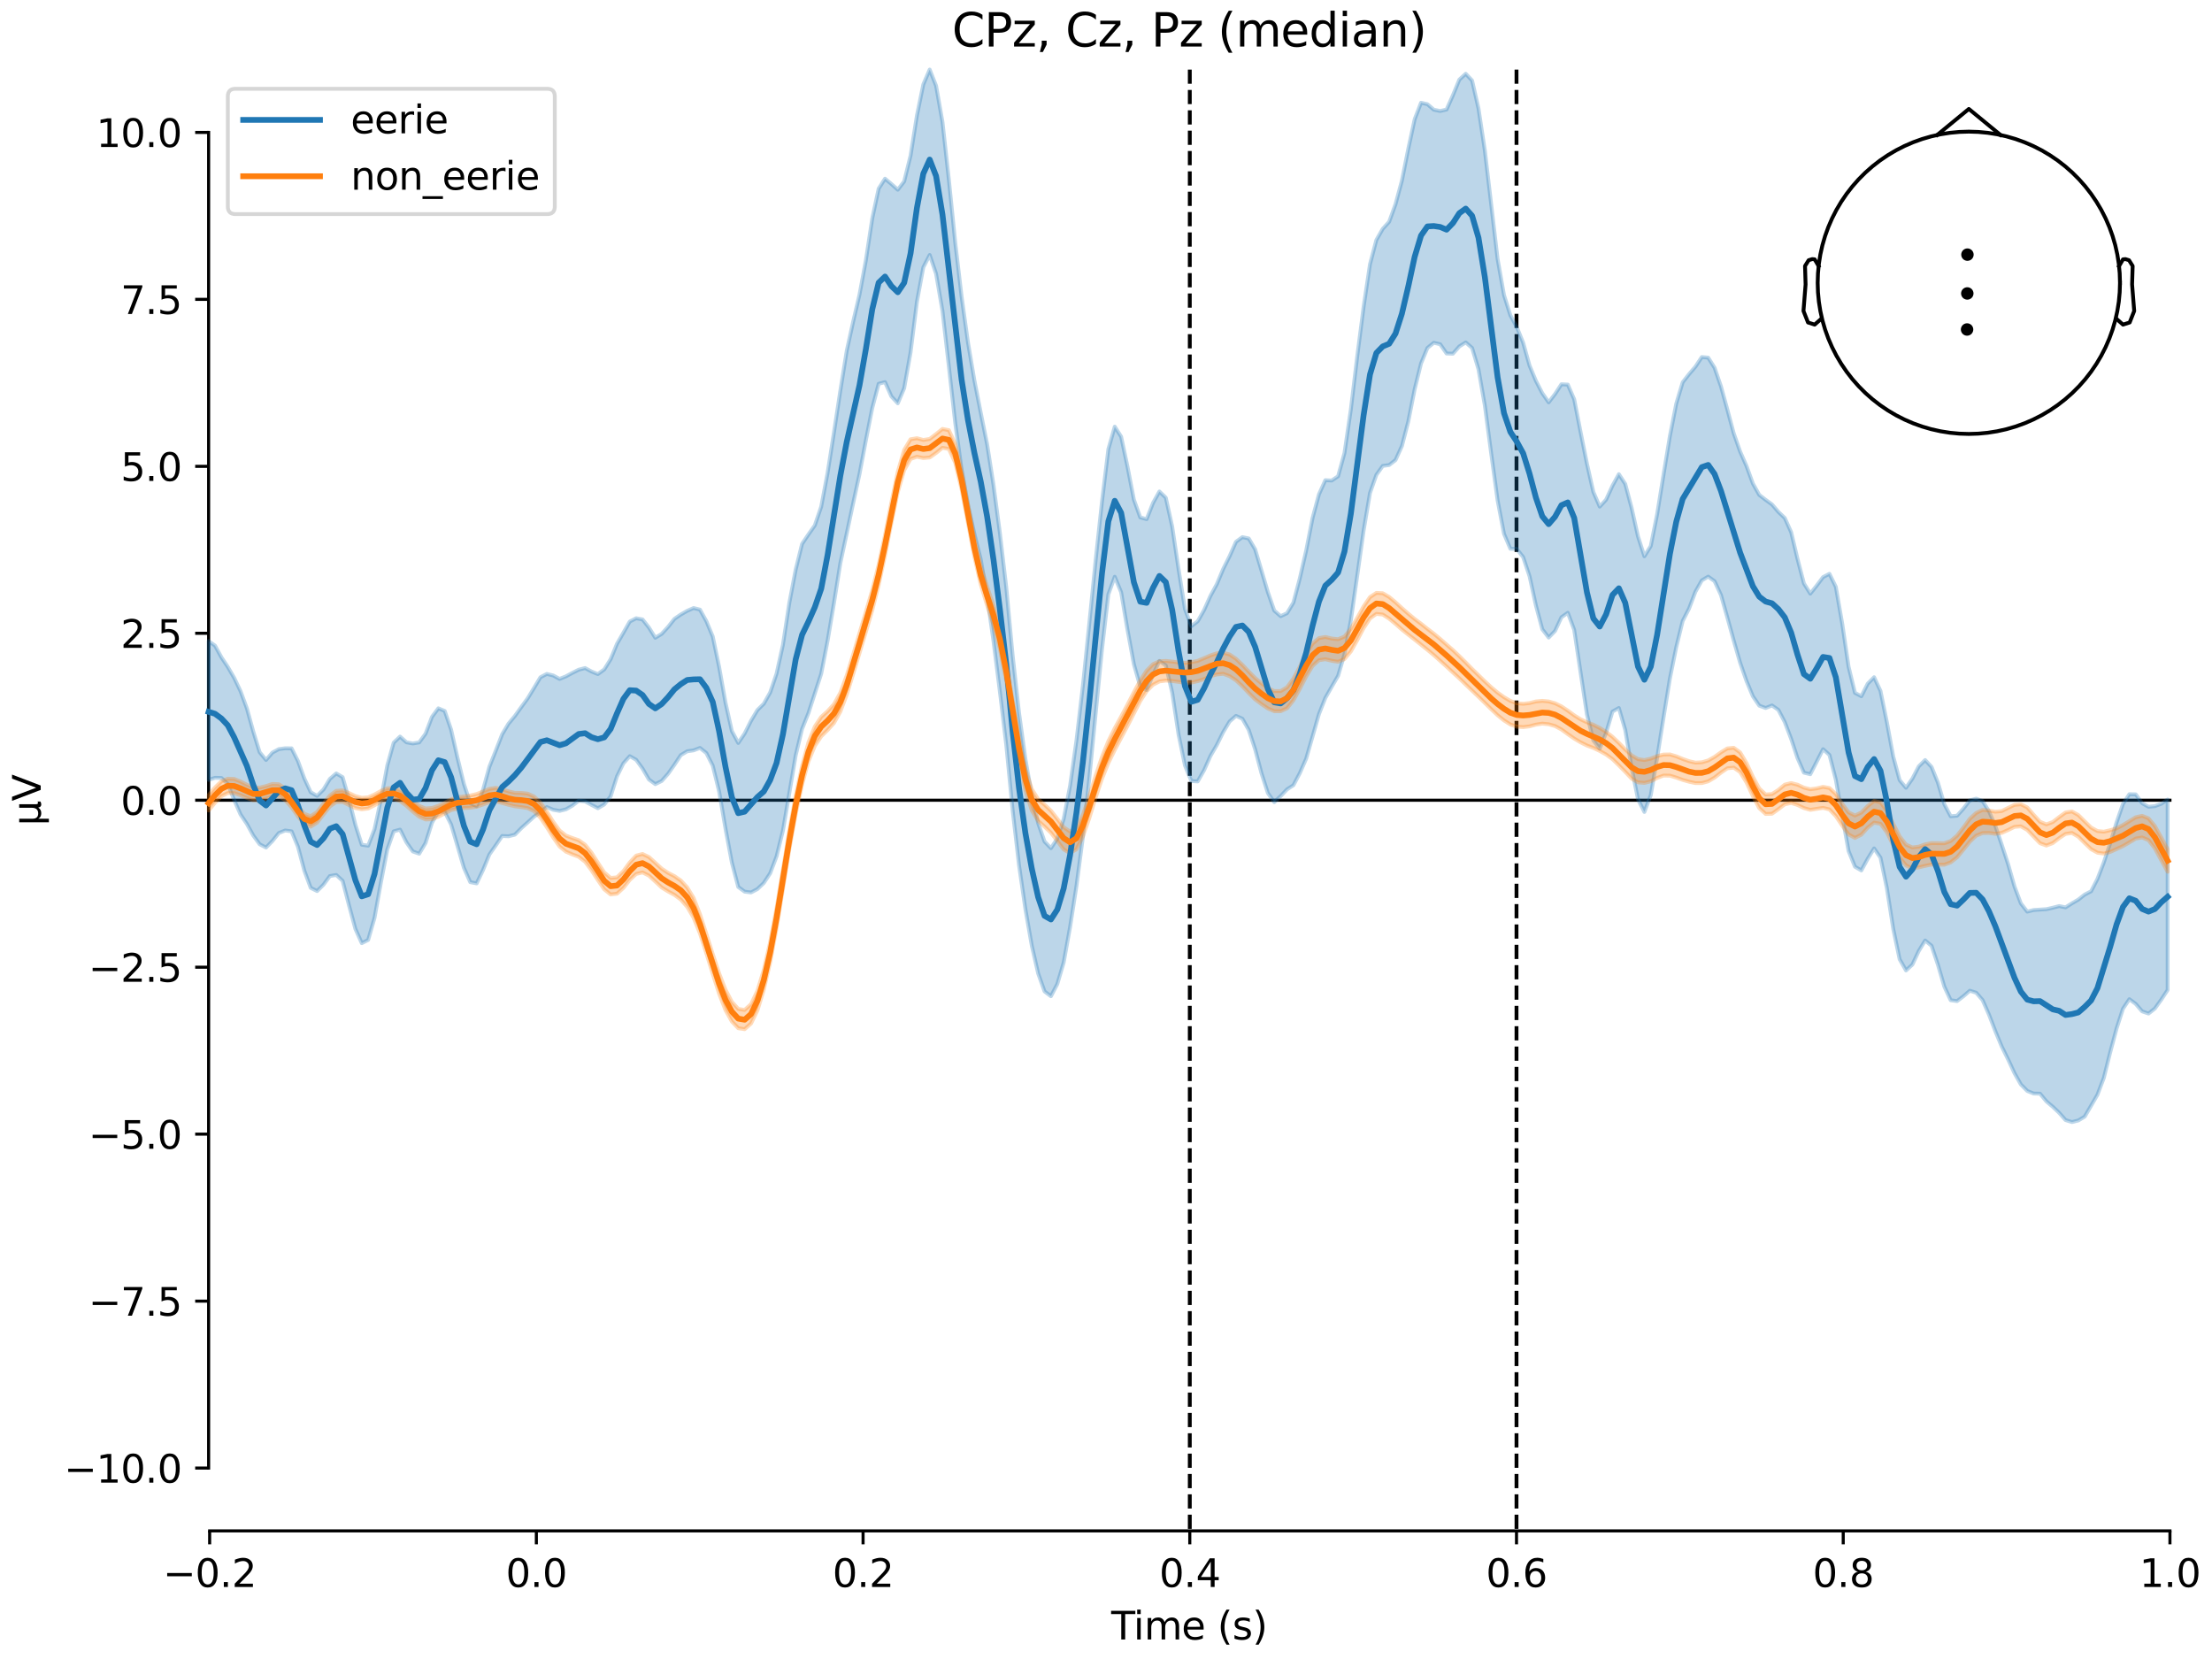 <?xml version="1.0" encoding="utf-8" standalone="no"?>
<!DOCTYPE svg PUBLIC "-//W3C//DTD SVG 1.1//EN"
  "http://www.w3.org/Graphics/SVG/1.1/DTD/svg11.dtd">
<svg xmlns:xlink="http://www.w3.org/1999/xlink" width="576pt" height="432pt" viewBox="0 0 576 432" xmlns="http://www.w3.org/2000/svg" version="1.1">
 <defs>
  <style type="text/css">*{stroke-linejoin: round; stroke-linecap: butt}</style>
 </defs>
 <g id="figure_1">
  <g id="patch_1">
   <path d="M 0 432 
L 576 432 
L 576 0 
L 0 0 
z
" style="fill: #ffffff"/>
  </g>
  <g id="axes_1">
   <g id="patch_2">
    <path d="M 54.324 398.644 
L 565.048 398.644 
L 565.048 18.118 
L 54.324 18.118 
L 54.324 398.644 
z
" style="fill: none; opacity: 0"/>
   </g>
   <g id="patch_3">
    <path d="M 54.324 382.28 
L 54.324 34.482 
" style="fill: none; stroke: #000000; stroke-width: 0.8; stroke-linejoin: miter; stroke-linecap: square"/>
   </g>
   <g id="LineCollection_1">
    <path d="M 309.819 18.118 
L 309.819 398.644 
" clip-path="url(#p3252c4dd8b)" style="fill: none; stroke-dasharray: 3.7,1.6; stroke-dashoffset: 0; stroke: #000000"/>
    <path d="M 394.895 18.118 
L 394.895 398.644 
" clip-path="url(#p3252c4dd8b)" style="fill: none; stroke-dasharray: 3.7,1.6; stroke-dashoffset: 0; stroke: #000000"/>
   </g>
   <g id="matplotlib.axis_1">
    <g id="xtick_1">
     <g id="line2d_1">
      <defs>
       <path id="mb07f655355" d="M 0 0 
L 0 3.5 
" style="stroke: #000000; stroke-width: 0.8"/>
      </defs>
      <g>
       <use xlink:href="#mb07f655355" x="54.59" y="398.644" style="stroke: #000000; stroke-width: 0.8"/>
      </g>
     </g>
     <g id="text_1">
      <!-- −0.2 -->
      <g transform="translate(42.448 413.242) scale(0.1 -0.1)">
       <defs>
        <path id="DejaVuSans-2212" d="M 678 2272 
L 4684 2272 
L 4684 1741 
L 678 1741 
L 678 2272 
z
" transform="scale(0.016)"/>
        <path id="DejaVuSans-30" d="M 2034 4250 
Q 1547 4250 1301 3770 
Q 1056 3291 1056 2328 
Q 1056 1369 1301 889 
Q 1547 409 2034 409 
Q 2525 409 2770 889 
Q 3016 1369 3016 2328 
Q 3016 3291 2770 3770 
Q 2525 4250 2034 4250 
z
M 2034 4750 
Q 2819 4750 3233 4129 
Q 3647 3509 3647 2328 
Q 3647 1150 3233 529 
Q 2819 -91 2034 -91 
Q 1250 -91 836 529 
Q 422 1150 422 2328 
Q 422 3509 836 4129 
Q 1250 4750 2034 4750 
z
" transform="scale(0.016)"/>
        <path id="DejaVuSans-2e" d="M 684 794 
L 1344 794 
L 1344 0 
L 684 0 
L 684 794 
z
" transform="scale(0.016)"/>
        <path id="DejaVuSans-32" d="M 1228 531 
L 3431 531 
L 3431 0 
L 469 0 
L 469 531 
Q 828 903 1448 1529 
Q 2069 2156 2228 2338 
Q 2531 2678 2651 2914 
Q 2772 3150 2772 3378 
Q 2772 3750 2511 3984 
Q 2250 4219 1831 4219 
Q 1534 4219 1204 4116 
Q 875 4013 500 3803 
L 500 4441 
Q 881 4594 1212 4672 
Q 1544 4750 1819 4750 
Q 2544 4750 2975 4387 
Q 3406 4025 3406 3419 
Q 3406 3131 3298 2873 
Q 3191 2616 2906 2266 
Q 2828 2175 2409 1742 
Q 1991 1309 1228 531 
z
" transform="scale(0.016)"/>
       </defs>
       <use xlink:href="#DejaVuSans-2212"/>
       <use xlink:href="#DejaVuSans-30" transform="translate(83.789 0)"/>
       <use xlink:href="#DejaVuSans-2e" transform="translate(147.412 0)"/>
       <use xlink:href="#DejaVuSans-32" transform="translate(179.199 0)"/>
      </g>
     </g>
    </g>
    <g id="xtick_2">
     <g id="line2d_2">
      <g>
       <use xlink:href="#mb07f655355" x="139.666" y="398.644" style="stroke: #000000; stroke-width: 0.8"/>
      </g>
     </g>
     <g id="text_2">
      <!-- 0.0 -->
      <g transform="translate(131.714 413.242) scale(0.1 -0.1)">
       <use xlink:href="#DejaVuSans-30"/>
       <use xlink:href="#DejaVuSans-2e" transform="translate(63.623 0)"/>
       <use xlink:href="#DejaVuSans-30" transform="translate(95.41 0)"/>
      </g>
     </g>
    </g>
    <g id="xtick_3">
     <g id="line2d_3">
      <g>
       <use xlink:href="#mb07f655355" x="224.742" y="398.644" style="stroke: #000000; stroke-width: 0.8"/>
      </g>
     </g>
     <g id="text_3">
      <!-- 0.2 -->
      <g transform="translate(216.791 413.242) scale(0.1 -0.1)">
       <use xlink:href="#DejaVuSans-30"/>
       <use xlink:href="#DejaVuSans-2e" transform="translate(63.623 0)"/>
       <use xlink:href="#DejaVuSans-32" transform="translate(95.41 0)"/>
      </g>
     </g>
    </g>
    <g id="xtick_4">
     <g id="line2d_4">
      <g>
       <use xlink:href="#mb07f655355" x="309.819" y="398.644" style="stroke: #000000; stroke-width: 0.8"/>
      </g>
     </g>
     <g id="text_4">
      <!-- 0.4 -->
      <g transform="translate(301.867 413.242) scale(0.1 -0.1)">
       <defs>
        <path id="DejaVuSans-34" d="M 2419 4116 
L 825 1625 
L 2419 1625 
L 2419 4116 
z
M 2253 4666 
L 3047 4666 
L 3047 1625 
L 3713 1625 
L 3713 1100 
L 3047 1100 
L 3047 0 
L 2419 0 
L 2419 1100 
L 313 1100 
L 313 1709 
L 2253 4666 
z
" transform="scale(0.016)"/>
       </defs>
       <use xlink:href="#DejaVuSans-30"/>
       <use xlink:href="#DejaVuSans-2e" transform="translate(63.623 0)"/>
       <use xlink:href="#DejaVuSans-34" transform="translate(95.41 0)"/>
      </g>
     </g>
    </g>
    <g id="xtick_5">
     <g id="line2d_5">
      <g>
       <use xlink:href="#mb07f655355" x="394.895" y="398.644" style="stroke: #000000; stroke-width: 0.8"/>
      </g>
     </g>
     <g id="text_5">
      <!-- 0.6 -->
      <g transform="translate(386.944 413.242) scale(0.1 -0.1)">
       <defs>
        <path id="DejaVuSans-36" d="M 2113 2584 
Q 1688 2584 1439 2293 
Q 1191 2003 1191 1497 
Q 1191 994 1439 701 
Q 1688 409 2113 409 
Q 2538 409 2786 701 
Q 3034 994 3034 1497 
Q 3034 2003 2786 2293 
Q 2538 2584 2113 2584 
z
M 3366 4563 
L 3366 3988 
Q 3128 4100 2886 4159 
Q 2644 4219 2406 4219 
Q 1781 4219 1451 3797 
Q 1122 3375 1075 2522 
Q 1259 2794 1537 2939 
Q 1816 3084 2150 3084 
Q 2853 3084 3261 2657 
Q 3669 2231 3669 1497 
Q 3669 778 3244 343 
Q 2819 -91 2113 -91 
Q 1303 -91 875 529 
Q 447 1150 447 2328 
Q 447 3434 972 4092 
Q 1497 4750 2381 4750 
Q 2619 4750 2861 4703 
Q 3103 4656 3366 4563 
z
" transform="scale(0.016)"/>
       </defs>
       <use xlink:href="#DejaVuSans-30"/>
       <use xlink:href="#DejaVuSans-2e" transform="translate(63.623 0)"/>
       <use xlink:href="#DejaVuSans-36" transform="translate(95.41 0)"/>
      </g>
     </g>
    </g>
    <g id="xtick_6">
     <g id="line2d_6">
      <g>
       <use xlink:href="#mb07f655355" x="479.972" y="398.644" style="stroke: #000000; stroke-width: 0.8"/>
      </g>
     </g>
     <g id="text_6">
      <!-- 0.8 -->
      <g transform="translate(472.02 413.242) scale(0.1 -0.1)">
       <defs>
        <path id="DejaVuSans-38" d="M 2034 2216 
Q 1584 2216 1326 1975 
Q 1069 1734 1069 1313 
Q 1069 891 1326 650 
Q 1584 409 2034 409 
Q 2484 409 2743 651 
Q 3003 894 3003 1313 
Q 3003 1734 2745 1975 
Q 2488 2216 2034 2216 
z
M 1403 2484 
Q 997 2584 770 2862 
Q 544 3141 544 3541 
Q 544 4100 942 4425 
Q 1341 4750 2034 4750 
Q 2731 4750 3128 4425 
Q 3525 4100 3525 3541 
Q 3525 3141 3298 2862 
Q 3072 2584 2669 2484 
Q 3125 2378 3379 2068 
Q 3634 1759 3634 1313 
Q 3634 634 3220 271 
Q 2806 -91 2034 -91 
Q 1263 -91 848 271 
Q 434 634 434 1313 
Q 434 1759 690 2068 
Q 947 2378 1403 2484 
z
M 1172 3481 
Q 1172 3119 1398 2916 
Q 1625 2713 2034 2713 
Q 2441 2713 2670 2916 
Q 2900 3119 2900 3481 
Q 2900 3844 2670 4047 
Q 2441 4250 2034 4250 
Q 1625 4250 1398 4047 
Q 1172 3844 1172 3481 
z
" transform="scale(0.016)"/>
       </defs>
       <use xlink:href="#DejaVuSans-30"/>
       <use xlink:href="#DejaVuSans-2e" transform="translate(63.623 0)"/>
       <use xlink:href="#DejaVuSans-38" transform="translate(95.41 0)"/>
      </g>
     </g>
    </g>
    <g id="xtick_7">
     <g id="line2d_7">
      <g>
       <use xlink:href="#mb07f655355" x="565.048" y="398.644" style="stroke: #000000; stroke-width: 0.8"/>
      </g>
     </g>
     <g id="text_7">
      <!-- 1.0 -->
      <g transform="translate(557.097 413.242) scale(0.1 -0.1)">
       <defs>
        <path id="DejaVuSans-31" d="M 794 531 
L 1825 531 
L 1825 4091 
L 703 3866 
L 703 4441 
L 1819 4666 
L 2450 4666 
L 2450 531 
L 3481 531 
L 3481 0 
L 794 0 
L 794 531 
z
" transform="scale(0.016)"/>
       </defs>
       <use xlink:href="#DejaVuSans-31"/>
       <use xlink:href="#DejaVuSans-2e" transform="translate(63.623 0)"/>
       <use xlink:href="#DejaVuSans-30" transform="translate(95.41 0)"/>
      </g>
     </g>
    </g>
    <g id="text_8">
     <!-- Time (s) -->
     <g transform="translate(289.357 426.92) scale(0.1 -0.1)">
      <defs>
       <path id="DejaVuSans-54" d="M -19 4666 
L 3928 4666 
L 3928 4134 
L 2272 4134 
L 2272 0 
L 1638 0 
L 1638 4134 
L -19 4134 
L -19 4666 
z
" transform="scale(0.016)"/>
       <path id="DejaVuSans-69" d="M 603 3500 
L 1178 3500 
L 1178 0 
L 603 0 
L 603 3500 
z
M 603 4863 
L 1178 4863 
L 1178 4134 
L 603 4134 
L 603 4863 
z
" transform="scale(0.016)"/>
       <path id="DejaVuSans-6d" d="M 3328 2828 
Q 3544 3216 3844 3400 
Q 4144 3584 4550 3584 
Q 5097 3584 5394 3201 
Q 5691 2819 5691 2113 
L 5691 0 
L 5113 0 
L 5113 2094 
Q 5113 2597 4934 2840 
Q 4756 3084 4391 3084 
Q 3944 3084 3684 2787 
Q 3425 2491 3425 1978 
L 3425 0 
L 2847 0 
L 2847 2094 
Q 2847 2600 2669 2842 
Q 2491 3084 2119 3084 
Q 1678 3084 1418 2786 
Q 1159 2488 1159 1978 
L 1159 0 
L 581 0 
L 581 3500 
L 1159 3500 
L 1159 2956 
Q 1356 3278 1631 3431 
Q 1906 3584 2284 3584 
Q 2666 3584 2933 3390 
Q 3200 3197 3328 2828 
z
" transform="scale(0.016)"/>
       <path id="DejaVuSans-65" d="M 3597 1894 
L 3597 1613 
L 953 1613 
Q 991 1019 1311 708 
Q 1631 397 2203 397 
Q 2534 397 2845 478 
Q 3156 559 3463 722 
L 3463 178 
Q 3153 47 2828 -22 
Q 2503 -91 2169 -91 
Q 1331 -91 842 396 
Q 353 884 353 1716 
Q 353 2575 817 3079 
Q 1281 3584 2069 3584 
Q 2775 3584 3186 3129 
Q 3597 2675 3597 1894 
z
M 3022 2063 
Q 3016 2534 2758 2815 
Q 2500 3097 2075 3097 
Q 1594 3097 1305 2825 
Q 1016 2553 972 2059 
L 3022 2063 
z
" transform="scale(0.016)"/>
       <path id="DejaVuSans-20" transform="scale(0.016)"/>
       <path id="DejaVuSans-28" d="M 1984 4856 
Q 1566 4138 1362 3434 
Q 1159 2731 1159 2009 
Q 1159 1288 1364 580 
Q 1569 -128 1984 -844 
L 1484 -844 
Q 1016 -109 783 600 
Q 550 1309 550 2009 
Q 550 2706 781 3412 
Q 1013 4119 1484 4856 
L 1984 4856 
z
" transform="scale(0.016)"/>
       <path id="DejaVuSans-73" d="M 2834 3397 
L 2834 2853 
Q 2591 2978 2328 3040 
Q 2066 3103 1784 3103 
Q 1356 3103 1142 2972 
Q 928 2841 928 2578 
Q 928 2378 1081 2264 
Q 1234 2150 1697 2047 
L 1894 2003 
Q 2506 1872 2764 1633 
Q 3022 1394 3022 966 
Q 3022 478 2636 193 
Q 2250 -91 1575 -91 
Q 1294 -91 989 -36 
Q 684 19 347 128 
L 347 722 
Q 666 556 975 473 
Q 1284 391 1588 391 
Q 1994 391 2212 530 
Q 2431 669 2431 922 
Q 2431 1156 2273 1281 
Q 2116 1406 1581 1522 
L 1381 1569 
Q 847 1681 609 1914 
Q 372 2147 372 2553 
Q 372 3047 722 3315 
Q 1072 3584 1716 3584 
Q 2034 3584 2315 3537 
Q 2597 3491 2834 3397 
z
" transform="scale(0.016)"/>
       <path id="DejaVuSans-29" d="M 513 4856 
L 1013 4856 
Q 1481 4119 1714 3412 
Q 1947 2706 1947 2009 
Q 1947 1309 1714 600 
Q 1481 -109 1013 -844 
L 513 -844 
Q 928 -128 1133 580 
Q 1338 1288 1338 2009 
Q 1338 2731 1133 3434 
Q 928 4138 513 4856 
z
" transform="scale(0.016)"/>
      </defs>
      <use xlink:href="#DejaVuSans-54"/>
      <use xlink:href="#DejaVuSans-69" transform="translate(57.959 0)"/>
      <use xlink:href="#DejaVuSans-6d" transform="translate(85.742 0)"/>
      <use xlink:href="#DejaVuSans-65" transform="translate(183.154 0)"/>
      <use xlink:href="#DejaVuSans-20" transform="translate(244.678 0)"/>
      <use xlink:href="#DejaVuSans-28" transform="translate(276.465 0)"/>
      <use xlink:href="#DejaVuSans-73" transform="translate(315.479 0)"/>
      <use xlink:href="#DejaVuSans-29" transform="translate(367.578 0)"/>
     </g>
    </g>
   </g>
   <g id="matplotlib.axis_2">
    <g id="ytick_1">
     <g id="line2d_8">
      <defs>
       <path id="mbe37ccc8fa" d="M 0 0 
L -3.5 0 
" style="stroke: #000000; stroke-width: 0.8"/>
      </defs>
      <g>
       <use xlink:href="#mbe37ccc8fa" x="54.324" y="382.28" style="stroke: #000000; stroke-width: 0.8"/>
      </g>
     </g>
     <g id="text_9">
      <!-- −10.0 -->
      <g transform="translate(16.678 386.079) scale(0.1 -0.1)">
       <use xlink:href="#DejaVuSans-2212"/>
       <use xlink:href="#DejaVuSans-31" transform="translate(83.789 0)"/>
       <use xlink:href="#DejaVuSans-30" transform="translate(147.412 0)"/>
       <use xlink:href="#DejaVuSans-2e" transform="translate(211.035 0)"/>
       <use xlink:href="#DejaVuSans-30" transform="translate(242.822 0)"/>
      </g>
     </g>
    </g>
    <g id="ytick_2">
     <g id="line2d_9">
      <g>
       <use xlink:href="#mbe37ccc8fa" x="54.324" y="338.805" style="stroke: #000000; stroke-width: 0.8"/>
      </g>
     </g>
     <g id="text_10">
      <!-- −7.5 -->
      <g transform="translate(23.041 342.604) scale(0.1 -0.1)">
       <defs>
        <path id="DejaVuSans-37" d="M 525 4666 
L 3525 4666 
L 3525 4397 
L 1831 0 
L 1172 0 
L 2766 4134 
L 525 4134 
L 525 4666 
z
" transform="scale(0.016)"/>
        <path id="DejaVuSans-35" d="M 691 4666 
L 3169 4666 
L 3169 4134 
L 1269 4134 
L 1269 2991 
Q 1406 3038 1543 3061 
Q 1681 3084 1819 3084 
Q 2600 3084 3056 2656 
Q 3513 2228 3513 1497 
Q 3513 744 3044 326 
Q 2575 -91 1722 -91 
Q 1428 -91 1123 -41 
Q 819 9 494 109 
L 494 744 
Q 775 591 1075 516 
Q 1375 441 1709 441 
Q 2250 441 2565 725 
Q 2881 1009 2881 1497 
Q 2881 1984 2565 2268 
Q 2250 2553 1709 2553 
Q 1456 2553 1204 2497 
Q 953 2441 691 2322 
L 691 4666 
z
" transform="scale(0.016)"/>
       </defs>
       <use xlink:href="#DejaVuSans-2212"/>
       <use xlink:href="#DejaVuSans-37" transform="translate(83.789 0)"/>
       <use xlink:href="#DejaVuSans-2e" transform="translate(147.412 0)"/>
       <use xlink:href="#DejaVuSans-35" transform="translate(179.199 0)"/>
      </g>
     </g>
    </g>
    <g id="ytick_3">
     <g id="line2d_10">
      <g>
       <use xlink:href="#mbe37ccc8fa" x="54.324" y="295.33" style="stroke: #000000; stroke-width: 0.8"/>
      </g>
     </g>
     <g id="text_11">
      <!-- −5.0 -->
      <g transform="translate(23.041 299.13) scale(0.1 -0.1)">
       <use xlink:href="#DejaVuSans-2212"/>
       <use xlink:href="#DejaVuSans-35" transform="translate(83.789 0)"/>
       <use xlink:href="#DejaVuSans-2e" transform="translate(147.412 0)"/>
       <use xlink:href="#DejaVuSans-30" transform="translate(179.199 0)"/>
      </g>
     </g>
    </g>
    <g id="ytick_4">
     <g id="line2d_11">
      <g>
       <use xlink:href="#mbe37ccc8fa" x="54.324" y="251.856" style="stroke: #000000; stroke-width: 0.8"/>
      </g>
     </g>
     <g id="text_12">
      <!-- −2.5 -->
      <g transform="translate(23.041 255.655) scale(0.1 -0.1)">
       <use xlink:href="#DejaVuSans-2212"/>
       <use xlink:href="#DejaVuSans-32" transform="translate(83.789 0)"/>
       <use xlink:href="#DejaVuSans-2e" transform="translate(147.412 0)"/>
       <use xlink:href="#DejaVuSans-35" transform="translate(179.199 0)"/>
      </g>
     </g>
    </g>
    <g id="ytick_5">
     <g id="line2d_12">
      <g>
       <use xlink:href="#mbe37ccc8fa" x="54.324" y="208.381" style="stroke: #000000; stroke-width: 0.8"/>
      </g>
     </g>
     <g id="text_13">
      <!-- 0.0 -->
      <g transform="translate(31.421 212.18) scale(0.1 -0.1)">
       <use xlink:href="#DejaVuSans-30"/>
       <use xlink:href="#DejaVuSans-2e" transform="translate(63.623 0)"/>
       <use xlink:href="#DejaVuSans-30" transform="translate(95.41 0)"/>
      </g>
     </g>
    </g>
    <g id="ytick_6">
     <g id="line2d_13">
      <g>
       <use xlink:href="#mbe37ccc8fa" x="54.324" y="164.906" style="stroke: #000000; stroke-width: 0.8"/>
      </g>
     </g>
     <g id="text_14">
      <!-- 2.5 -->
      <g transform="translate(31.421 168.705) scale(0.1 -0.1)">
       <use xlink:href="#DejaVuSans-32"/>
       <use xlink:href="#DejaVuSans-2e" transform="translate(63.623 0)"/>
       <use xlink:href="#DejaVuSans-35" transform="translate(95.41 0)"/>
      </g>
     </g>
    </g>
    <g id="ytick_7">
     <g id="line2d_14">
      <g>
       <use xlink:href="#mbe37ccc8fa" x="54.324" y="121.431" style="stroke: #000000; stroke-width: 0.8"/>
      </g>
     </g>
     <g id="text_15">
      <!-- 5.0 -->
      <g transform="translate(31.421 125.231) scale(0.1 -0.1)">
       <use xlink:href="#DejaVuSans-35"/>
       <use xlink:href="#DejaVuSans-2e" transform="translate(63.623 0)"/>
       <use xlink:href="#DejaVuSans-30" transform="translate(95.41 0)"/>
      </g>
     </g>
    </g>
    <g id="ytick_8">
     <g id="line2d_15">
      <g>
       <use xlink:href="#mbe37ccc8fa" x="54.324" y="77.957" style="stroke: #000000; stroke-width: 0.8"/>
      </g>
     </g>
     <g id="text_16">
      <!-- 7.5 -->
      <g transform="translate(31.421 81.756) scale(0.1 -0.1)">
       <use xlink:href="#DejaVuSans-37"/>
       <use xlink:href="#DejaVuSans-2e" transform="translate(63.623 0)"/>
       <use xlink:href="#DejaVuSans-35" transform="translate(95.41 0)"/>
      </g>
     </g>
    </g>
    <g id="ytick_9">
     <g id="line2d_16">
      <g>
       <use xlink:href="#mbe37ccc8fa" x="54.324" y="34.482" style="stroke: #000000; stroke-width: 0.8"/>
      </g>
     </g>
     <g id="text_17">
      <!-- 10.0 -->
      <g transform="translate(25.058 38.281) scale(0.1 -0.1)">
       <use xlink:href="#DejaVuSans-31"/>
       <use xlink:href="#DejaVuSans-30" transform="translate(63.623 0)"/>
       <use xlink:href="#DejaVuSans-2e" transform="translate(127.246 0)"/>
       <use xlink:href="#DejaVuSans-30" transform="translate(159.033 0)"/>
      </g>
     </g>
    </g>
    <g id="text_18">
     <!-- µV -->
     <g transform="translate(10.599 214.982) rotate(-90) scale(0.1 -0.1)">
      <defs>
       <path id="DejaVuSans-b5" d="M 544 -1331 
L 544 3500 
L 1119 3500 
L 1119 1325 
Q 1119 872 1334 640 
Q 1550 409 1972 409 
Q 2434 409 2667 671 
Q 2900 934 2900 1459 
L 2900 3500 
L 3475 3500 
L 3475 806 
Q 3475 619 3529 530 
Q 3584 441 3700 441 
Q 3728 441 3778 458 
Q 3828 475 3916 513 
L 3916 50 
Q 3788 -22 3673 -56 
Q 3559 -91 3450 -91 
Q 3234 -91 3106 31 
Q 2978 153 2931 403 
Q 2775 156 2548 32 
Q 2322 -91 2016 -91 
Q 1697 -91 1473 31 
Q 1250 153 1119 397 
L 1119 -1331 
L 544 -1331 
z
" transform="scale(0.016)"/>
       <path id="DejaVuSans-56" d="M 1831 0 
L 50 4666 
L 709 4666 
L 2188 738 
L 3669 4666 
L 4325 4666 
L 2547 0 
L 1831 0 
z
" transform="scale(0.016)"/>
      </defs>
      <use xlink:href="#DejaVuSans-b5"/>
      <use xlink:href="#DejaVuSans-56" transform="translate(63.623 0)"/>
     </g>
    </g>
   </g>
   <g id="patch_4">
    <path d="M 54.59 398.644 
L 565.048 398.644 
" style="fill: none; stroke: #000000; stroke-width: 0.8; stroke-linejoin: miter; stroke-linecap: square"/>
   </g>
   <g id="patch_5">
    <path d="M 54.324 208.381 
L 565.048 208.381 
" style="fill: none; stroke: #000000; stroke-width: 0.8; stroke-linejoin: miter; stroke-linecap: square"/>
   </g>
   <g id="text_19">
    <!-- CPz, Cz, Pz (median) -->
    <g transform="translate(247.916 12.118) scale(0.12 -0.12)">
     <defs>
      <path id="DejaVuSans-43" d="M 4122 4306 
L 4122 3641 
Q 3803 3938 3442 4084 
Q 3081 4231 2675 4231 
Q 1875 4231 1450 3742 
Q 1025 3253 1025 2328 
Q 1025 1406 1450 917 
Q 1875 428 2675 428 
Q 3081 428 3442 575 
Q 3803 722 4122 1019 
L 4122 359 
Q 3791 134 3420 21 
Q 3050 -91 2638 -91 
Q 1578 -91 968 557 
Q 359 1206 359 2328 
Q 359 3453 968 4101 
Q 1578 4750 2638 4750 
Q 3056 4750 3426 4639 
Q 3797 4528 4122 4306 
z
" transform="scale(0.016)"/>
      <path id="DejaVuSans-50" d="M 1259 4147 
L 1259 2394 
L 2053 2394 
Q 2494 2394 2734 2622 
Q 2975 2850 2975 3272 
Q 2975 3691 2734 3919 
Q 2494 4147 2053 4147 
L 1259 4147 
z
M 628 4666 
L 2053 4666 
Q 2838 4666 3239 4311 
Q 3641 3956 3641 3272 
Q 3641 2581 3239 2228 
Q 2838 1875 2053 1875 
L 1259 1875 
L 1259 0 
L 628 0 
L 628 4666 
z
" transform="scale(0.016)"/>
      <path id="DejaVuSans-7a" d="M 353 3500 
L 3084 3500 
L 3084 2975 
L 922 459 
L 3084 459 
L 3084 0 
L 275 0 
L 275 525 
L 2438 3041 
L 353 3041 
L 353 3500 
z
" transform="scale(0.016)"/>
      <path id="DejaVuSans-2c" d="M 750 794 
L 1409 794 
L 1409 256 
L 897 -744 
L 494 -744 
L 750 256 
L 750 794 
z
" transform="scale(0.016)"/>
      <path id="DejaVuSans-64" d="M 2906 2969 
L 2906 4863 
L 3481 4863 
L 3481 0 
L 2906 0 
L 2906 525 
Q 2725 213 2448 61 
Q 2172 -91 1784 -91 
Q 1150 -91 751 415 
Q 353 922 353 1747 
Q 353 2572 751 3078 
Q 1150 3584 1784 3584 
Q 2172 3584 2448 3432 
Q 2725 3281 2906 2969 
z
M 947 1747 
Q 947 1113 1208 752 
Q 1469 391 1925 391 
Q 2381 391 2643 752 
Q 2906 1113 2906 1747 
Q 2906 2381 2643 2742 
Q 2381 3103 1925 3103 
Q 1469 3103 1208 2742 
Q 947 2381 947 1747 
z
" transform="scale(0.016)"/>
      <path id="DejaVuSans-61" d="M 2194 1759 
Q 1497 1759 1228 1600 
Q 959 1441 959 1056 
Q 959 750 1161 570 
Q 1363 391 1709 391 
Q 2188 391 2477 730 
Q 2766 1069 2766 1631 
L 2766 1759 
L 2194 1759 
z
M 3341 1997 
L 3341 0 
L 2766 0 
L 2766 531 
Q 2569 213 2275 61 
Q 1981 -91 1556 -91 
Q 1019 -91 701 211 
Q 384 513 384 1019 
Q 384 1609 779 1909 
Q 1175 2209 1959 2209 
L 2766 2209 
L 2766 2266 
Q 2766 2663 2505 2880 
Q 2244 3097 1772 3097 
Q 1472 3097 1187 3025 
Q 903 2953 641 2809 
L 641 3341 
Q 956 3463 1253 3523 
Q 1550 3584 1831 3584 
Q 2591 3584 2966 3190 
Q 3341 2797 3341 1997 
z
" transform="scale(0.016)"/>
      <path id="DejaVuSans-6e" d="M 3513 2113 
L 3513 0 
L 2938 0 
L 2938 2094 
Q 2938 2591 2744 2837 
Q 2550 3084 2163 3084 
Q 1697 3084 1428 2787 
Q 1159 2491 1159 1978 
L 1159 0 
L 581 0 
L 581 3500 
L 1159 3500 
L 1159 2956 
Q 1366 3272 1645 3428 
Q 1925 3584 2291 3584 
Q 2894 3584 3203 3211 
Q 3513 2838 3513 2113 
z
" transform="scale(0.016)"/>
     </defs>
     <use xlink:href="#DejaVuSans-43"/>
     <use xlink:href="#DejaVuSans-50" transform="translate(69.824 0)"/>
     <use xlink:href="#DejaVuSans-7a" transform="translate(130.127 0)"/>
     <use xlink:href="#DejaVuSans-2c" transform="translate(182.617 0)"/>
     <use xlink:href="#DejaVuSans-20" transform="translate(214.404 0)"/>
     <use xlink:href="#DejaVuSans-43" transform="translate(246.191 0)"/>
     <use xlink:href="#DejaVuSans-7a" transform="translate(316.016 0)"/>
     <use xlink:href="#DejaVuSans-2c" transform="translate(368.506 0)"/>
     <use xlink:href="#DejaVuSans-20" transform="translate(400.293 0)"/>
     <use xlink:href="#DejaVuSans-50" transform="translate(432.08 0)"/>
     <use xlink:href="#DejaVuSans-7a" transform="translate(492.383 0)"/>
     <use xlink:href="#DejaVuSans-20" transform="translate(544.873 0)"/>
     <use xlink:href="#DejaVuSans-28" transform="translate(576.66 0)"/>
     <use xlink:href="#DejaVuSans-6d" transform="translate(615.674 0)"/>
     <use xlink:href="#DejaVuSans-65" transform="translate(713.086 0)"/>
     <use xlink:href="#DejaVuSans-64" transform="translate(774.609 0)"/>
     <use xlink:href="#DejaVuSans-69" transform="translate(838.086 0)"/>
     <use xlink:href="#DejaVuSans-61" transform="translate(865.869 0)"/>
     <use xlink:href="#DejaVuSans-6e" transform="translate(927.148 0)"/>
     <use xlink:href="#DejaVuSans-29" transform="translate(990.527 0)"/>
    </g>
   </g>
   <g id="legend_1">
    <g id="patch_6">
     <path d="M 61.324 55.753 
L 142.466 55.753 
Q 144.466 55.753 144.466 53.753 
L 144.466 25.118 
Q 144.466 23.118 142.466 23.118 
L 61.324 23.118 
Q 59.324 23.118 59.324 25.118 
L 59.324 53.753 
Q 59.324 55.753 61.324 55.753 
z
" style="fill: #ffffff; opacity: 0.8; stroke: #cccccc; stroke-linejoin: miter"/>
    </g>
    <g id="line2d_17">
     <path d="M 63.324 31.217 
L 73.324 31.217 
L 83.324 31.217 
" style="fill: none; stroke: #1f77b4; stroke-width: 1.5; stroke-linecap: square"/>
    </g>
    <g id="text_20">
     <!-- eerie -->
     <g transform="translate(91.324 34.717) scale(0.1 -0.1)">
      <defs>
       <path id="DejaVuSans-72" d="M 2631 2963 
Q 2534 3019 2420 3045 
Q 2306 3072 2169 3072 
Q 1681 3072 1420 2755 
Q 1159 2438 1159 1844 
L 1159 0 
L 581 0 
L 581 3500 
L 1159 3500 
L 1159 2956 
Q 1341 3275 1631 3429 
Q 1922 3584 2338 3584 
Q 2397 3584 2469 3576 
Q 2541 3569 2628 3553 
L 2631 2963 
z
" transform="scale(0.016)"/>
      </defs>
      <use xlink:href="#DejaVuSans-65"/>
      <use xlink:href="#DejaVuSans-65" transform="translate(61.523 0)"/>
      <use xlink:href="#DejaVuSans-72" transform="translate(123.047 0)"/>
      <use xlink:href="#DejaVuSans-69" transform="translate(164.16 0)"/>
      <use xlink:href="#DejaVuSans-65" transform="translate(191.943 0)"/>
     </g>
    </g>
    <g id="line2d_18">
     <path d="M 63.324 45.895 
L 73.324 45.895 
L 83.324 45.895 
" style="fill: none; stroke: #ff7f0e; stroke-width: 1.5; stroke-linecap: square"/>
    </g>
    <g id="text_21">
     <!-- non_eerie -->
     <g transform="translate(91.324 49.395) scale(0.1 -0.1)">
      <defs>
       <path id="DejaVuSans-6f" d="M 1959 3097 
Q 1497 3097 1228 2736 
Q 959 2375 959 1747 
Q 959 1119 1226 758 
Q 1494 397 1959 397 
Q 2419 397 2687 759 
Q 2956 1122 2956 1747 
Q 2956 2369 2687 2733 
Q 2419 3097 1959 3097 
z
M 1959 3584 
Q 2709 3584 3137 3096 
Q 3566 2609 3566 1747 
Q 3566 888 3137 398 
Q 2709 -91 1959 -91 
Q 1206 -91 779 398 
Q 353 888 353 1747 
Q 353 2609 779 3096 
Q 1206 3584 1959 3584 
z
" transform="scale(0.016)"/>
       <path id="DejaVuSans-5f" d="M 3263 -1063 
L 3263 -1509 
L -63 -1509 
L -63 -1063 
L 3263 -1063 
z
" transform="scale(0.016)"/>
      </defs>
      <use xlink:href="#DejaVuSans-6e"/>
      <use xlink:href="#DejaVuSans-6f" transform="translate(63.379 0)"/>
      <use xlink:href="#DejaVuSans-6e" transform="translate(124.561 0)"/>
      <use xlink:href="#DejaVuSans-5f" transform="translate(187.939 0)"/>
      <use xlink:href="#DejaVuSans-65" transform="translate(237.939 0)"/>
      <use xlink:href="#DejaVuSans-65" transform="translate(299.463 0)"/>
      <use xlink:href="#DejaVuSans-72" transform="translate(360.986 0)"/>
      <use xlink:href="#DejaVuSans-69" transform="translate(402.1 0)"/>
      <use xlink:href="#DejaVuSans-65" transform="translate(429.883 0)"/>
     </g>
    </g>
   </g>
   <g id="FillBetweenPolyCollection_1">
    <defs>
     <path id="ma2daa98428" d="M 54.324 -265.046 
L 54.324 -228.918 
L 55.985 -229.459 
L 57.647 -229.42 
L 59.309 -227.87 
L 60.97 -223.706 
L 62.632 -219.914 
L 64.294 -217.439 
L 65.955 -214.436 
L 67.617 -212.156 
L 69.279 -211.302 
L 70.94 -213.004 
L 72.602 -215.077 
L 74.263 -215.75 
L 75.925 -215.523 
L 77.587 -211.518 
L 79.248 -205.284 
L 80.91 -200.803 
L 82.572 -199.969 
L 84.233 -201.622 
L 85.895 -203.884 
L 87.557 -204.16 
L 89.218 -202.63 
L 90.88 -196.248 
L 92.542 -190.108 
L 94.203 -186.405 
L 95.865 -187.232 
L 97.527 -192.997 
L 99.188 -202.205 
L 100.85 -210.794 
L 102.512 -215.517 
L 104.173 -215.972 
L 105.835 -212.666 
L 107.496 -210.286 
L 109.158 -209.7 
L 110.82 -212.484 
L 112.481 -217.739 
L 114.143 -220.672 
L 115.805 -220.599 
L 117.466 -217.303 
L 119.128 -211.727 
L 120.79 -206.04 
L 122.451 -202.299 
L 124.113 -201.965 
L 125.775 -205.431 
L 127.436 -209.493 
L 129.098 -211.868 
L 130.76 -214.309 
L 132.421 -214.237 
L 134.083 -214.658 
L 135.744 -216.347 
L 137.406 -217.833 
L 139.068 -219.356 
L 140.729 -220.508 
L 142.391 -221.853 
L 144.053 -221.132 
L 145.714 -220.842 
L 147.376 -221.251 
L 149.038 -222.202 
L 150.699 -223.497 
L 152.361 -223.315 
L 154.023 -222.406 
L 155.684 -221.54 
L 157.346 -222.511 
L 159.008 -224.624 
L 160.669 -229.846 
L 162.331 -233.227 
L 163.993 -235.09 
L 165.654 -234.151 
L 167.316 -231.858 
L 168.977 -229.018 
L 170.639 -227.811 
L 172.301 -228.633 
L 173.962 -230.506 
L 175.624 -232.862 
L 177.286 -235.372 
L 178.947 -236.365 
L 180.609 -236.607 
L 182.271 -237.239 
L 183.932 -235.911 
L 185.594 -232.628 
L 187.256 -225.917 
L 188.917 -216.223 
L 190.579 -207.37 
L 192.241 -201.03 
L 193.902 -199.817 
L 195.564 -199.609 
L 197.226 -200.48 
L 198.887 -202.066 
L 200.549 -204.595 
L 202.21 -208.972 
L 203.872 -215.712 
L 205.534 -225.451 
L 207.195 -235.281 
L 208.857 -242.164 
L 210.519 -246.319 
L 212.18 -251.455 
L 213.842 -256.553 
L 215.504 -265.118 
L 217.165 -274.974 
L 218.827 -285.369 
L 220.489 -293.103 
L 222.15 -300.902 
L 223.812 -308.546 
L 225.474 -317.341 
L 227.135 -325.731 
L 228.797 -332.062 
L 230.458 -332.501 
L 232.12 -328.764 
L 233.782 -326.98 
L 235.443 -330.902 
L 237.105 -340.212 
L 238.767 -353.413 
L 240.428 -362.379 
L 242.09 -365.604 
L 243.752 -360.715 
L 245.413 -351.07 
L 247.075 -336.651 
L 248.737 -321.877 
L 250.398 -309.761 
L 252.06 -300.484 
L 253.722 -293.062 
L 255.383 -286.358 
L 257.045 -276.685 
L 258.707 -265.04 
L 260.368 -251.891 
L 262.03 -238.032 
L 263.691 -220.993 
L 265.353 -206.696 
L 267.015 -195.259 
L 268.676 -185.744 
L 270.338 -178.5 
L 272 -173.838 
L 273.661 -172.582 
L 275.323 -175.757 
L 276.985 -181.388 
L 278.646 -190.608 
L 280.308 -201.281 
L 281.97 -213.924 
L 283.631 -229.128 
L 285.293 -246.047 
L 286.955 -262.902 
L 288.616 -277.24 
L 290.278 -281.817 
L 291.94 -277.782 
L 293.601 -267.99 
L 295.263 -259.027 
L 296.924 -253.179 
L 298.586 -252.298 
L 300.248 -256.277 
L 301.909 -259.888 
L 303.571 -258.739 
L 305.233 -251.661 
L 306.894 -240.735 
L 308.556 -232.68 
L 310.218 -228.614 
L 311.879 -228.52 
L 313.541 -231.432 
L 315.203 -235.158 
L 316.864 -238.008 
L 318.526 -241.367 
L 320.188 -244.133 
L 321.849 -245.585 
L 323.511 -244.847 
L 325.173 -241.929 
L 326.834 -236.882 
L 328.496 -230.607 
L 330.157 -225.476 
L 331.819 -223.119 
L 333.481 -224.698 
L 335.142 -226.446 
L 336.804 -227.528 
L 338.466 -230.659 
L 340.127 -234.45 
L 341.789 -240.236 
L 343.451 -246.046 
L 345.112 -250.242 
L 346.774 -253.158 
L 348.436 -256.015 
L 350.097 -261.645 
L 351.759 -270.481 
L 353.421 -282.068 
L 355.082 -293.824 
L 356.744 -303.628 
L 358.405 -308.348 
L 360.067 -310.672 
L 361.729 -310.902 
L 363.39 -312.198 
L 365.052 -315.844 
L 366.714 -322.246 
L 368.375 -330.652 
L 370.037 -337.355 
L 371.699 -341.391 
L 373.36 -342.745 
L 375.022 -342.357 
L 376.684 -339.947 
L 378.345 -339.906 
L 380.007 -341.79 
L 381.669 -342.838 
L 383.33 -341.386 
L 384.992 -335.859 
L 386.654 -326.35 
L 388.315 -313.829 
L 389.977 -301.676 
L 391.638 -292.989 
L 393.3 -289.097 
L 394.962 -289.042 
L 396.623 -286.934 
L 398.285 -281.954 
L 399.947 -274.338 
L 401.608 -268.146 
L 403.27 -265.983 
L 404.932 -267.691 
L 406.593 -271.261 
L 408.255 -272.435 
L 409.917 -267.991 
L 411.578 -256.906 
L 413.24 -245.971 
L 414.902 -239.198 
L 416.563 -237.049 
L 418.225 -241.164 
L 419.887 -246.703 
L 421.548 -247.641 
L 423.21 -241.916 
L 424.871 -232.128 
L 426.533 -223.85 
L 428.195 -220.568 
L 429.856 -224.942 
L 431.518 -234.661 
L 433.18 -245.138 
L 434.841 -255.334 
L 436.503 -263.527 
L 438.165 -270.282 
L 439.826 -273.532 
L 441.488 -277.909 
L 443.15 -280.862 
L 444.811 -281.85 
L 446.473 -280.654 
L 448.135 -277.059 
L 449.796 -271.217 
L 451.458 -265.198 
L 453.12 -259.439 
L 454.781 -254.678 
L 456.443 -250.687 
L 458.104 -248.256 
L 459.766 -247.635 
L 461.428 -248.299 
L 463.089 -247.139 
L 464.751 -243.966 
L 466.413 -239.599 
L 468.074 -234.58 
L 469.736 -230.799 
L 471.398 -230.392 
L 473.059 -233.628 
L 474.721 -236.911 
L 476.383 -235.414 
L 478.044 -228.969 
L 479.706 -219.594 
L 481.368 -210.395 
L 483.029 -206.304 
L 484.691 -205.336 
L 486.352 -208.384 
L 488.014 -211.071 
L 489.676 -208.653 
L 491.337 -200.734 
L 492.999 -190.103 
L 494.661 -182.201 
L 496.322 -179.301 
L 497.984 -180.826 
L 499.646 -184.373 
L 501.307 -187.089 
L 502.969 -185.73 
L 504.631 -180.78 
L 506.292 -175.103 
L 507.954 -171.545 
L 509.616 -171.314 
L 511.277 -172.576 
L 512.939 -174.023 
L 514.601 -173.505 
L 516.262 -171.574 
L 517.924 -167.802 
L 519.585 -163.48 
L 521.247 -159.482 
L 522.909 -156.121 
L 524.57 -152.544 
L 526.232 -149.61 
L 527.894 -147.92 
L 529.555 -147.247 
L 531.217 -147.21 
L 532.879 -145.204 
L 534.54 -143.797 
L 536.202 -142.218 
L 537.864 -140.338 
L 539.525 -139.819 
L 541.187 -140.234 
L 542.849 -141.231 
L 544.51 -144.061 
L 546.172 -146.935 
L 547.834 -151.323 
L 549.495 -157.979 
L 551.157 -164.182 
L 552.818 -169.325 
L 554.48 -171.814 
L 556.142 -170.58 
L 557.803 -168.647 
L 559.465 -168.072 
L 561.127 -169.38 
L 562.788 -171.694 
L 564.45 -174.211 
L 564.45 -223.805 
L 564.45 -223.805 
L 562.788 -222.706 
L 561.127 -222.08 
L 559.465 -221.92 
L 557.803 -222.846 
L 556.142 -225.155 
L 554.48 -225.193 
L 552.818 -222.659 
L 551.157 -217.858 
L 549.495 -212.436 
L 547.834 -207.439 
L 546.172 -203.128 
L 544.51 -199.907 
L 542.849 -199.052 
L 541.187 -197.739 
L 539.525 -196.775 
L 537.864 -195.724 
L 536.202 -196.059 
L 534.54 -195.628 
L 532.879 -195.252 
L 531.217 -195.144 
L 529.555 -195.034 
L 527.894 -194.618 
L 526.232 -196.757 
L 524.57 -201.159 
L 522.909 -206.97 
L 521.247 -212.053 
L 519.585 -216.943 
L 517.924 -220.763 
L 516.262 -223.405 
L 514.601 -224.028 
L 512.939 -223.589 
L 511.277 -221.451 
L 509.616 -219.589 
L 507.954 -219.454 
L 506.292 -222.591 
L 504.631 -228.193 
L 502.969 -232.301 
L 501.307 -234.087 
L 499.646 -232.444 
L 497.984 -229.26 
L 496.322 -226.867 
L 494.661 -228.857 
L 492.999 -235.003 
L 491.337 -243.961 
L 489.676 -252.088 
L 488.014 -255.658 
L 486.352 -253.978 
L 484.691 -250.703 
L 483.029 -251.582 
L 481.368 -258.381 
L 479.706 -269.645 
L 478.044 -279.193 
L 476.383 -282.579 
L 474.721 -281.724 
L 473.059 -279.508 
L 471.398 -277.419 
L 469.736 -280.082 
L 468.074 -286.442 
L 466.413 -293.425 
L 464.751 -297.121 
L 463.089 -298.702 
L 461.428 -300.65 
L 459.766 -301.848 
L 458.104 -303.132 
L 456.443 -306.098 
L 454.781 -310.663 
L 453.12 -314.432 
L 451.458 -319.171 
L 449.796 -325.368 
L 448.135 -331.392 
L 446.473 -336.231 
L 444.811 -338.874 
L 443.15 -339.024 
L 441.488 -336.523 
L 439.826 -334.576 
L 438.165 -332.451 
L 436.503 -326.915 
L 434.841 -318.474 
L 433.18 -308.396 
L 431.518 -298.11 
L 429.856 -289.82 
L 428.195 -287.144 
L 426.533 -292.31 
L 424.871 -299.742 
L 423.21 -305.984 
L 421.548 -308.531 
L 419.887 -305.527 
L 418.225 -301.887 
L 416.563 -300.071 
L 414.902 -303.915 
L 413.24 -311.25 
L 411.578 -319.512 
L 409.917 -328.03 
L 408.255 -331.853 
L 406.593 -331.939 
L 404.932 -329.405 
L 403.27 -327.23 
L 401.608 -329.623 
L 399.947 -332.834 
L 398.285 -336.826 
L 396.623 -342.768 
L 394.962 -346.841 
L 393.3 -349.883 
L 391.638 -355.176 
L 389.977 -364.525 
L 388.315 -378.694 
L 386.654 -392.781 
L 384.992 -403.765 
L 383.33 -411.033 
L 381.669 -412.794 
L 380.007 -411.264 
L 378.345 -407.213 
L 376.684 -403.482 
L 375.022 -403.097 
L 373.36 -403.436 
L 371.699 -404.87 
L 370.037 -405.245 
L 368.375 -400.949 
L 366.714 -393.261 
L 365.052 -384.971 
L 363.39 -378.819 
L 361.729 -374.247 
L 360.067 -372.415 
L 358.405 -369.512 
L 356.744 -363.21 
L 355.082 -352.108 
L 353.421 -339.195 
L 351.759 -325.385 
L 350.097 -314.037 
L 348.436 -307.985 
L 346.774 -306.87 
L 345.112 -306.959 
L 343.451 -303.275 
L 341.789 -297.108 
L 340.127 -288.651 
L 338.466 -281.389 
L 336.804 -275.091 
L 335.142 -272.327 
L 333.481 -271.549 
L 331.819 -273.004 
L 330.157 -277.793 
L 328.496 -283.403 
L 326.834 -288.966 
L 325.173 -291.781 
L 323.511 -292.129 
L 321.849 -290.916 
L 320.188 -287.186 
L 318.526 -283.859 
L 316.864 -279.894 
L 315.203 -276.844 
L 313.541 -273.149 
L 311.879 -270.214 
L 310.218 -268.929 
L 308.556 -273.415 
L 306.894 -283.815 
L 305.233 -294.907 
L 303.571 -302.41 
L 301.909 -304.015 
L 300.248 -301.034 
L 298.586 -296.822 
L 296.924 -297.265 
L 295.263 -301.903 
L 293.601 -310.482 
L 291.94 -318.297 
L 290.278 -320.904 
L 288.616 -315.05 
L 286.955 -301.4 
L 285.293 -285.983 
L 283.631 -269.429 
L 281.97 -253.34 
L 280.308 -239.193 
L 278.646 -227.394 
L 276.985 -218.771 
L 275.323 -213.635 
L 273.661 -211.133 
L 272 -212.863 
L 270.338 -217.634 
L 268.676 -224.972 
L 267.015 -234.337 
L 265.353 -246.413 
L 263.691 -261.322 
L 262.03 -279.047 
L 260.368 -293.194 
L 258.707 -305.701 
L 257.045 -316.314 
L 255.383 -324.535 
L 253.722 -332.994 
L 252.06 -342.801 
L 250.398 -354.772 
L 248.737 -368.881 
L 247.075 -385.276 
L 245.413 -400.296 
L 243.752 -409.673 
L 242.09 -413.882 
L 240.428 -410.02 
L 238.767 -401.929 
L 237.105 -391.469 
L 235.443 -384.756 
L 233.782 -382.596 
L 232.12 -384.086 
L 230.458 -385.474 
L 228.797 -382.874 
L 227.135 -375.124 
L 225.474 -364.227 
L 223.812 -355.287 
L 222.15 -348.19 
L 220.489 -340.656 
L 218.827 -330.306 
L 217.165 -319.418 
L 215.504 -308.869 
L 213.842 -300.078 
L 212.18 -295.202 
L 210.519 -292.839 
L 208.857 -290.371 
L 207.195 -283.676 
L 205.534 -274.971 
L 203.872 -264.095 
L 202.21 -256.571 
L 200.549 -251.683 
L 198.887 -248.742 
L 197.226 -247.103 
L 195.564 -244.312 
L 193.902 -240.994 
L 192.241 -238.535 
L 190.579 -241.637 
L 188.917 -249.036 
L 187.256 -258.355 
L 185.594 -266.272 
L 183.932 -270.254 
L 182.271 -273.257 
L 180.609 -273.671 
L 178.947 -272.941 
L 177.286 -271.988 
L 175.624 -270.851 
L 173.962 -268.749 
L 172.301 -266.948 
L 170.639 -265.924 
L 168.977 -268.596 
L 167.316 -270.704 
L 165.654 -271.008 
L 163.993 -270.152 
L 162.331 -267.239 
L 160.669 -264.363 
L 159.008 -260.344 
L 157.346 -257.683 
L 155.684 -256.473 
L 154.023 -257.147 
L 152.361 -258.041 
L 150.699 -257.617 
L 149.038 -256.779 
L 147.376 -255.887 
L 145.714 -255.213 
L 144.053 -256.104 
L 142.391 -256.508 
L 140.729 -255.644 
L 139.068 -252.869 
L 137.406 -250.154 
L 135.744 -247.883 
L 134.083 -245.569 
L 132.421 -243.566 
L 130.76 -240.788 
L 129.098 -236.52 
L 127.436 -232.35 
L 125.775 -226.305 
L 124.113 -222.063 
L 122.451 -222.859 
L 120.79 -227.907 
L 119.128 -234.695 
L 117.466 -242.01 
L 115.805 -246.862 
L 114.143 -247.558 
L 112.481 -245.321 
L 110.82 -240.952 
L 109.158 -238.68 
L 107.496 -238.399 
L 105.835 -238.706 
L 104.173 -240.194 
L 102.512 -238.615 
L 100.85 -232.674 
L 99.188 -223.796 
L 97.527 -216.1 
L 95.865 -211.79 
L 94.203 -212.037 
L 92.542 -217.219 
L 90.88 -223.855 
L 89.218 -229.634 
L 87.557 -230.606 
L 85.895 -229.175 
L 84.233 -226.421 
L 82.572 -224.752 
L 80.91 -225.711 
L 79.248 -229.305 
L 77.587 -233.829 
L 75.925 -237.136 
L 74.263 -237.151 
L 72.602 -236.929 
L 70.94 -236.039 
L 69.279 -234.104 
L 67.617 -236.122 
L 65.955 -241.508 
L 64.294 -247.525 
L 62.632 -252.032 
L 60.97 -255.506 
L 59.309 -258.358 
L 57.647 -260.853 
L 55.985 -263.886 
L 54.324 -265.046 
z
" style="stroke: #1f77b4; stroke-opacity: 0.3"/>
    </defs>
    <g>
     <use xlink:href="#ma2daa98428" x="0" y="432" style="fill: #1f77b4; fill-opacity: 0.3; stroke: #1f77b4; stroke-opacity: 0.3"/>
    </g>
   </g>
   <g id="FillBetweenPolyCollection_2">
    <defs>
     <path id="ma38f5012fb" d="M 54.324 -224.961 
L 54.324 -220.942 
L 55.985 -222.975 
L 57.647 -224.655 
L 59.309 -225.487 
L 60.97 -225.475 
L 62.632 -224.918 
L 64.294 -224.232 
L 65.955 -223.621 
L 67.617 -223.644 
L 69.279 -224.081 
L 70.94 -224.6 
L 72.602 -224.649 
L 74.263 -223.658 
L 75.925 -221.775 
L 77.587 -219.414 
L 79.248 -217.389 
L 80.91 -216.74 
L 82.572 -217.788 
L 84.233 -219.921 
L 85.895 -222.017 
L 87.557 -223.154 
L 89.218 -223.183 
L 90.88 -222.372 
L 92.542 -221.589 
L 94.203 -221.26 
L 95.865 -221.469 
L 97.527 -222.316 
L 99.188 -223.262 
L 100.85 -223.912 
L 102.512 -224.006 
L 104.173 -223.424 
L 105.835 -222.192 
L 107.496 -220.668 
L 109.158 -219.334 
L 110.82 -218.608 
L 112.481 -218.665 
L 114.143 -219.322 
L 115.805 -220.174 
L 117.466 -221.058 
L 119.128 -221.449 
L 120.79 -221.584 
L 122.451 -221.684 
L 124.113 -221.934 
L 125.775 -222.505 
L 127.436 -223.132 
L 129.098 -223.341 
L 130.76 -222.903 
L 132.421 -222.433 
L 134.083 -222.053 
L 135.744 -221.839 
L 137.406 -221.569 
L 139.068 -220.777 
L 140.729 -219.062 
L 142.391 -216.622 
L 144.053 -213.939 
L 145.714 -211.58 
L 147.376 -210.226 
L 149.038 -209.516 
L 150.699 -208.885 
L 152.361 -207.606 
L 154.023 -205.386 
L 155.684 -202.831 
L 157.346 -200.416 
L 159.008 -199.077 
L 160.669 -199.284 
L 162.331 -200.783 
L 163.993 -202.876 
L 165.654 -204.428 
L 167.316 -204.822 
L 168.977 -203.992 
L 170.639 -202.451 
L 172.301 -200.897 
L 173.962 -199.872 
L 175.624 -198.98 
L 177.286 -197.748 
L 178.947 -195.86 
L 180.609 -193.035 
L 182.271 -188.901 
L 183.932 -183.775 
L 185.594 -178.426 
L 187.256 -173.244 
L 188.917 -168.966 
L 190.579 -166.004 
L 192.241 -164.26 
L 193.902 -164.007 
L 195.564 -165.473 
L 197.226 -168.87 
L 198.887 -174.267 
L 200.549 -181.427 
L 202.21 -190.29 
L 203.872 -200.518 
L 205.534 -210.812 
L 207.195 -219.988 
L 208.857 -227.673 
L 210.519 -233.742 
L 212.18 -237.76 
L 213.842 -240.249 
L 215.504 -241.886 
L 217.165 -243.727 
L 218.827 -246.691 
L 220.489 -251.093 
L 222.15 -256.45 
L 223.812 -261.954 
L 225.474 -267.46 
L 227.135 -273.094 
L 228.797 -279.667 
L 230.458 -287.359 
L 232.12 -295.838 
L 233.782 -303.875 
L 235.443 -309.559 
L 237.105 -312.481 
L 238.767 -313.069 
L 240.428 -312.724 
L 242.09 -312.873 
L 243.752 -314.044 
L 245.413 -315.394 
L 247.075 -315.089 
L 248.737 -311.508 
L 250.398 -304.576 
L 252.06 -295.79 
L 253.722 -287.034 
L 255.383 -279.811 
L 257.045 -274.341 
L 258.707 -269.303 
L 260.368 -263.044 
L 262.03 -254.639 
L 263.691 -244.404 
L 265.353 -234.383 
L 267.015 -226.292 
L 268.676 -220.956 
L 270.338 -218.241 
L 272 -216.751 
L 273.661 -215.148 
L 275.323 -213.038 
L 276.985 -210.799 
L 278.646 -209.857 
L 280.308 -210.852 
L 281.97 -214.157 
L 283.631 -218.894 
L 285.293 -224.289 
L 286.955 -229.205 
L 288.616 -233.324 
L 290.278 -236.705 
L 291.94 -239.852 
L 293.601 -242.977 
L 295.263 -246.223 
L 296.924 -249.47 
L 298.586 -252.023 
L 300.248 -253.69 
L 301.909 -254.552 
L 303.571 -254.779 
L 305.233 -254.666 
L 306.894 -254.442 
L 308.556 -254.202 
L 310.218 -254.256 
L 311.879 -254.624 
L 313.541 -255.178 
L 315.203 -255.914 
L 316.864 -256.376 
L 318.526 -256.548 
L 320.188 -255.93 
L 321.849 -254.835 
L 323.511 -253.298 
L 325.173 -251.533 
L 326.834 -249.887 
L 328.496 -248.639 
L 330.157 -247.522 
L 331.819 -246.804 
L 333.481 -246.804 
L 335.142 -247.567 
L 336.804 -249.647 
L 338.466 -252.632 
L 340.127 -255.871 
L 341.789 -258.598 
L 343.451 -260.083 
L 345.112 -260.338 
L 346.774 -259.943 
L 348.436 -259.683 
L 350.097 -260.381 
L 351.759 -262.371 
L 353.421 -265.309 
L 355.082 -268.44 
L 356.744 -270.955 
L 358.405 -272.149 
L 360.067 -271.967 
L 361.729 -270.907 
L 363.39 -269.532 
L 365.052 -268.066 
L 366.714 -266.738 
L 368.375 -265.454 
L 370.037 -264.12 
L 371.699 -262.791 
L 373.36 -261.413 
L 375.022 -259.927 
L 376.684 -258.42 
L 378.345 -256.878 
L 380.007 -255.359 
L 381.669 -253.746 
L 383.33 -252.153 
L 384.992 -250.569 
L 386.654 -248.953 
L 388.315 -247.317 
L 389.977 -245.749 
L 391.638 -244.4 
L 393.3 -243.352 
L 394.962 -242.776 
L 396.623 -242.663 
L 398.285 -242.865 
L 399.947 -243.309 
L 401.608 -243.568 
L 403.27 -243.403 
L 404.932 -242.936 
L 406.593 -242.049 
L 408.255 -240.832 
L 409.917 -239.68 
L 411.578 -238.694 
L 413.24 -237.871 
L 414.902 -237.246 
L 416.563 -236.46 
L 418.225 -235.533 
L 419.887 -234.323 
L 421.548 -232.706 
L 423.21 -231.016 
L 424.871 -229.247 
L 426.533 -228.28 
L 428.195 -228.13 
L 429.856 -228.556 
L 431.518 -229.427 
L 433.18 -230.045 
L 434.841 -230.019 
L 436.503 -229.516 
L 438.165 -228.911 
L 439.826 -228.444 
L 441.488 -228.085 
L 443.15 -228.09 
L 444.811 -228.537 
L 446.473 -229.513 
L 448.135 -230.81 
L 449.796 -231.939 
L 451.458 -232.113 
L 453.12 -230.956 
L 454.781 -228.265 
L 456.443 -224.693 
L 458.104 -221.566 
L 459.766 -220.051 
L 461.428 -220.101 
L 463.089 -221.291 
L 464.751 -222.561 
L 466.413 -222.925 
L 468.074 -222.384 
L 469.736 -221.585 
L 471.398 -221.114 
L 473.059 -221.378 
L 474.721 -221.636 
L 476.383 -221.231 
L 478.044 -219.489 
L 479.706 -217.014 
L 481.368 -214.716 
L 483.029 -213.815 
L 484.691 -214.655 
L 486.352 -216.495 
L 488.014 -217.795 
L 489.676 -217.479 
L 491.337 -215.285 
L 492.999 -211.923 
L 494.661 -208.671 
L 496.322 -206.646 
L 497.984 -205.873 
L 499.646 -206.134 
L 501.307 -206.533 
L 502.969 -206.874 
L 504.631 -206.84 
L 506.292 -206.825 
L 507.954 -207.444 
L 509.616 -208.753 
L 511.277 -210.768 
L 512.939 -212.835 
L 514.601 -214.399 
L 516.262 -215.067 
L 517.924 -215.099 
L 519.585 -214.876 
L 521.247 -215.125 
L 522.909 -215.864 
L 524.57 -216.681 
L 526.232 -216.826 
L 527.894 -215.885 
L 529.555 -214.16 
L 531.217 -212.424 
L 532.879 -211.822 
L 534.54 -212.463 
L 536.202 -213.745 
L 537.864 -214.847 
L 539.525 -215.1 
L 541.187 -214.122 
L 542.849 -212.471 
L 544.51 -210.883 
L 546.172 -209.963 
L 547.834 -209.723 
L 549.495 -210.168 
L 551.157 -210.913 
L 552.818 -211.679 
L 554.48 -212.643 
L 556.142 -213.634 
L 557.803 -213.933 
L 559.465 -213.227 
L 561.127 -211.088 
L 562.788 -207.998 
L 564.45 -204.995 
L 564.45 -210.884 
L 564.45 -210.884 
L 562.788 -213.897 
L 561.127 -216.892 
L 559.465 -218.904 
L 557.803 -219.568 
L 556.142 -219.185 
L 554.48 -218.17 
L 552.818 -217.156 
L 551.157 -216.315 
L 549.495 -215.814 
L 547.834 -215.438 
L 546.172 -215.598 
L 544.51 -216.505 
L 542.849 -218.119 
L 541.187 -219.772 
L 539.525 -220.705 
L 537.864 -220.432 
L 536.202 -219.243 
L 534.54 -217.951 
L 532.879 -217.342 
L 531.217 -218.01 
L 529.555 -219.832 
L 527.894 -221.742 
L 526.232 -222.574 
L 524.57 -222.423 
L 522.909 -221.625 
L 521.247 -220.801 
L 519.585 -220.641 
L 517.924 -220.945 
L 516.262 -221.104 
L 514.601 -220.318 
L 512.939 -218.791 
L 511.277 -216.533 
L 509.616 -214.41 
L 507.954 -213.008 
L 506.292 -212.416 
L 504.631 -212.443 
L 502.969 -212.464 
L 501.307 -212.133 
L 499.646 -211.539 
L 497.984 -211.329 
L 496.322 -212.068 
L 494.661 -214.197 
L 492.999 -217.483 
L 491.337 -220.865 
L 489.676 -223.086 
L 488.014 -223.446 
L 486.352 -222.119 
L 484.691 -220.42 
L 483.029 -219.653 
L 481.368 -220.453 
L 479.706 -222.698 
L 478.044 -225.222 
L 476.383 -226.796 
L 474.721 -227.106 
L 473.059 -226.702 
L 471.398 -226.481 
L 469.736 -226.898 
L 468.074 -227.669 
L 466.413 -228.09 
L 464.751 -227.689 
L 463.089 -226.309 
L 461.428 -225.233 
L 459.766 -225.121 
L 458.104 -226.686 
L 456.443 -229.738 
L 454.781 -233.314 
L 453.12 -236.077 
L 451.458 -237.285 
L 449.796 -237.112 
L 448.135 -236.098 
L 446.473 -234.915 
L 444.811 -233.98 
L 443.15 -233.501 
L 441.488 -233.416 
L 439.826 -233.796 
L 438.165 -234.373 
L 436.503 -235.057 
L 434.841 -235.551 
L 433.18 -235.517 
L 431.518 -235.111 
L 429.856 -234.458 
L 428.195 -234.082 
L 426.533 -234.331 
L 424.871 -235.307 
L 423.21 -236.853 
L 421.548 -238.559 
L 419.887 -240.144 
L 418.225 -241.414 
L 416.563 -242.438 
L 414.902 -243.283 
L 413.24 -243.914 
L 411.578 -244.698 
L 409.917 -245.736 
L 408.255 -246.955 
L 406.593 -248.059 
L 404.932 -248.872 
L 403.27 -249.344 
L 401.608 -249.497 
L 399.947 -249.341 
L 398.285 -248.922 
L 396.623 -248.739 
L 394.962 -248.879 
L 393.3 -249.484 
L 391.638 -250.463 
L 389.977 -251.645 
L 388.315 -253.031 
L 386.654 -254.561 
L 384.992 -256.186 
L 383.33 -257.797 
L 381.669 -259.494 
L 380.007 -261.145 
L 378.345 -262.716 
L 376.684 -264.158 
L 375.022 -265.62 
L 373.36 -267 
L 371.699 -268.261 
L 370.037 -269.581 
L 368.375 -270.828 
L 366.714 -272.192 
L 365.052 -273.647 
L 363.39 -275.166 
L 361.729 -276.554 
L 360.067 -277.523 
L 358.405 -277.617 
L 356.744 -276.522 
L 355.082 -274.089 
L 353.421 -271.093 
L 351.759 -268.247 
L 350.097 -266.24 
L 348.436 -265.551 
L 346.774 -265.735 
L 345.112 -266.126 
L 343.451 -265.834 
L 341.789 -264.42 
L 340.127 -261.781 
L 338.466 -258.386 
L 336.804 -255.289 
L 335.142 -253.022 
L 333.481 -252.048 
L 331.819 -252.056 
L 330.157 -252.82 
L 328.496 -254.065 
L 326.834 -255.445 
L 325.173 -257.121 
L 323.511 -258.883 
L 321.849 -260.455 
L 320.188 -261.578 
L 318.526 -262.023 
L 316.864 -261.886 
L 315.203 -261.331 
L 313.541 -260.616 
L 311.879 -259.916 
L 310.218 -259.569 
L 308.556 -259.389 
L 306.894 -259.495 
L 305.233 -259.721 
L 303.571 -259.897 
L 301.909 -259.804 
L 300.248 -259.057 
L 298.586 -257.366 
L 296.924 -254.832 
L 295.263 -251.734 
L 293.601 -248.527 
L 291.94 -245.406 
L 290.278 -242.373 
L 288.616 -239.01 
L 286.955 -234.92 
L 285.293 -229.988 
L 283.631 -224.62 
L 281.97 -219.756 
L 280.308 -216.486 
L 278.646 -215.459 
L 276.985 -216.582 
L 275.323 -218.773 
L 273.661 -220.894 
L 272 -222.468 
L 270.338 -223.858 
L 268.676 -226.544 
L 267.015 -231.676 
L 265.353 -239.677 
L 263.691 -249.644 
L 262.03 -259.743 
L 260.368 -268.117 
L 258.707 -274.312 
L 257.045 -279.242 
L 255.383 -284.642 
L 253.722 -291.93 
L 252.06 -300.664 
L 250.398 -309.558 
L 248.737 -316.448 
L 247.075 -319.985 
L 245.413 -320.307 
L 243.752 -318.976 
L 242.09 -317.699 
L 240.428 -317.435 
L 238.767 -317.892 
L 237.105 -317.611 
L 235.443 -314.84 
L 233.782 -309.148 
L 232.12 -301.157 
L 230.458 -292.663 
L 228.797 -284.947 
L 227.135 -278.347 
L 225.474 -272.668 
L 223.812 -267.133 
L 222.15 -261.503 
L 220.489 -256.134 
L 218.827 -251.622 
L 217.165 -248.629 
L 215.504 -246.806 
L 213.842 -245.314 
L 212.18 -242.822 
L 210.519 -238.71 
L 208.857 -232.572 
L 207.195 -224.783 
L 205.534 -215.694 
L 203.872 -205.571 
L 202.21 -195.55 
L 200.549 -186.713 
L 198.887 -179.448 
L 197.226 -173.984 
L 195.564 -170.511 
L 193.902 -169.013 
L 192.241 -169.281 
L 190.579 -171.121 
L 188.917 -174.289 
L 187.256 -178.557 
L 185.594 -183.575 
L 183.932 -188.813 
L 182.271 -193.943 
L 180.609 -198.193 
L 178.947 -200.913 
L 177.286 -202.712 
L 175.624 -203.859 
L 173.962 -204.714 
L 172.301 -205.802 
L 170.639 -207.334 
L 168.977 -208.833 
L 167.316 -209.63 
L 165.654 -209.197 
L 163.993 -207.428 
L 162.331 -205.172 
L 160.669 -203.544 
L 159.008 -203.393 
L 157.346 -204.81 
L 155.684 -207.36 
L 154.023 -209.959 
L 152.361 -212.027 
L 150.699 -213.211 
L 149.038 -213.782 
L 147.376 -214.409 
L 145.714 -215.741 
L 144.053 -217.999 
L 142.391 -220.667 
L 140.729 -223.015 
L 139.068 -224.587 
L 137.406 -225.343 
L 135.744 -225.518 
L 134.083 -225.54 
L 132.421 -225.93 
L 130.76 -226.449 
L 129.098 -226.84 
L 127.436 -226.574 
L 125.775 -225.885 
L 124.113 -225.236 
L 122.451 -224.842 
L 120.79 -224.606 
L 119.128 -224.365 
L 117.466 -223.874 
L 115.805 -222.953 
L 114.143 -222.167 
L 112.481 -221.599 
L 110.82 -221.477 
L 109.158 -222.143 
L 107.496 -223.458 
L 105.835 -224.961 
L 104.173 -226.181 
L 102.512 -226.786 
L 100.85 -226.719 
L 99.188 -226.028 
L 97.527 -225.109 
L 95.865 -224.367 
L 94.203 -224.242 
L 92.542 -224.699 
L 90.88 -225.502 
L 89.218 -226.182 
L 87.557 -226.074 
L 85.895 -224.849 
L 84.233 -222.743 
L 82.572 -220.546 
L 80.91 -219.469 
L 79.248 -220.077 
L 77.587 -222.14 
L 75.925 -224.587 
L 74.263 -226.708 
L 72.602 -227.79 
L 70.94 -227.854 
L 69.279 -227.306 
L 67.617 -226.909 
L 65.955 -226.926 
L 64.294 -227.646 
L 62.632 -228.497 
L 60.97 -229.172 
L 59.309 -229.225 
L 57.647 -228.551 
L 55.985 -226.924 
L 54.324 -224.961 
z
" style="stroke: #ff7f0e; stroke-opacity: 0.3"/>
    </defs>
    <g>
     <use xlink:href="#ma38f5012fb" x="0" y="432" style="fill: #ff7f0e; fill-opacity: 0.3; stroke: #ff7f0e; stroke-opacity: 0.3"/>
    </g>
   </g>
   <g id="line2d_19">
    <path d="M 54.324 185.358 
L 55.985 185.864 
L 57.647 187.083 
L 59.309 188.865 
L 60.97 191.981 
L 64.294 199.456 
L 65.955 204.422 
L 67.617 208.467 
L 69.279 209.743 
L 72.602 205.976 
L 74.263 205.286 
L 75.925 205.774 
L 77.587 209.698 
L 79.248 214.939 
L 80.91 219.178 
L 82.572 220.036 
L 84.233 218.285 
L 85.895 215.795 
L 87.557 215.146 
L 89.218 217.202 
L 92.542 229.191 
L 94.203 233.399 
L 95.865 232.86 
L 97.527 227.574 
L 100.85 210.325 
L 102.512 205.031 
L 104.173 203.845 
L 105.835 206.434 
L 107.496 208.208 
L 109.158 208.067 
L 110.82 205.198 
L 112.481 200.586 
L 114.143 197.971 
L 115.805 198.455 
L 117.466 202.387 
L 120.79 215.011 
L 122.451 219.159 
L 124.113 219.841 
L 125.775 216.007 
L 127.436 210.972 
L 130.76 204.94 
L 132.421 203.502 
L 134.083 201.837 
L 135.744 199.897 
L 140.729 193.211 
L 142.391 192.766 
L 145.714 194.054 
L 147.376 193.56 
L 150.699 191.131 
L 152.361 190.926 
L 154.023 191.962 
L 155.684 192.486 
L 157.346 192.01 
L 159.008 189.813 
L 160.669 185.746 
L 162.331 181.985 
L 163.993 179.73 
L 165.654 179.831 
L 167.316 180.972 
L 168.977 183.306 
L 170.639 184.455 
L 172.301 183.326 
L 173.962 181.539 
L 175.624 179.492 
L 177.286 178.141 
L 178.947 177.063 
L 180.609 176.913 
L 182.271 176.874 
L 183.932 179.101 
L 185.594 182.788 
L 187.256 190.416 
L 188.917 199.69 
L 190.579 207.608 
L 192.241 211.746 
L 193.902 211.356 
L 197.226 207.557 
L 198.887 206.107 
L 200.549 203.13 
L 202.21 198.69 
L 203.872 191.21 
L 207.195 171.706 
L 208.857 165.306 
L 210.519 161.859 
L 212.18 158.108 
L 213.842 153.287 
L 215.504 144.526 
L 218.827 123.849 
L 220.489 115.081 
L 223.812 100.32 
L 225.474 90.88 
L 227.135 80.536 
L 228.797 73.603 
L 230.458 72.015 
L 232.12 74.489 
L 233.782 76.094 
L 235.443 73.643 
L 237.105 65.998 
L 238.767 54.126 
L 240.428 45.231 
L 242.09 41.557 
L 243.752 45.831 
L 245.413 55.84 
L 250.398 98.832 
L 252.06 109.378 
L 253.722 117.907 
L 255.383 125.421 
L 257.045 134.527 
L 258.707 145.749 
L 260.368 158.675 
L 262.03 172.993 
L 263.691 190.489 
L 265.353 205.19 
L 267.015 216.95 
L 268.676 226.181 
L 270.338 233.627 
L 272 238.485 
L 273.661 239.424 
L 275.323 236.836 
L 276.985 231.33 
L 278.646 222.631 
L 280.308 211.627 
L 281.97 198.507 
L 283.631 182.994 
L 286.955 149.291 
L 288.616 135.751 
L 290.278 130.409 
L 291.94 133.526 
L 295.263 151.631 
L 296.924 156.675 
L 298.586 156.98 
L 300.248 153.064 
L 301.909 149.979 
L 303.571 151.585 
L 305.233 158.813 
L 306.894 169.585 
L 308.556 178.649 
L 310.218 182.749 
L 311.879 182.231 
L 313.541 179.23 
L 315.203 175.607 
L 316.864 172.451 
L 318.526 168.846 
L 320.188 165.747 
L 321.849 163.251 
L 323.511 162.881 
L 325.173 164.552 
L 326.834 168.436 
L 330.157 179.425 
L 331.819 182.879 
L 333.481 183.162 
L 335.142 181.788 
L 336.804 179.748 
L 338.466 175.465 
L 340.127 169.967 
L 341.789 162.931 
L 343.451 156.641 
L 345.112 152.499 
L 346.774 150.992 
L 348.436 149.087 
L 350.097 143.617 
L 351.759 133.75 
L 355.082 108.103 
L 356.744 97.503 
L 358.405 91.909 
L 360.067 90.207 
L 361.729 89.515 
L 363.39 86.858 
L 365.052 81.673 
L 366.714 74.584 
L 368.375 66.875 
L 370.037 61.338 
L 371.699 58.963 
L 373.36 58.859 
L 375.022 59.104 
L 376.684 59.807 
L 378.345 58.084 
L 380.007 55.515 
L 381.669 54.318 
L 383.33 56.179 
L 384.992 61.885 
L 386.654 72.16 
L 389.977 98.27 
L 391.638 107.567 
L 393.3 112.47 
L 394.962 115.001 
L 396.623 118.033 
L 398.285 123.336 
L 399.947 129.581 
L 401.608 134.444 
L 403.27 136.481 
L 404.932 134.559 
L 406.593 131.558 
L 408.255 130.831 
L 409.917 134.873 
L 413.24 154.272 
L 414.902 161.039 
L 416.563 163.149 
L 418.225 159.975 
L 419.887 154.925 
L 421.548 153.191 
L 423.21 156.978 
L 426.533 173.583 
L 428.195 176.997 
L 429.856 173.6 
L 431.518 165.256 
L 434.841 144.225 
L 436.503 135.846 
L 438.165 129.92 
L 443.15 121.642 
L 444.811 121.069 
L 446.473 123.441 
L 448.135 127.815 
L 453.12 143.894 
L 456.443 152.647 
L 458.104 155.363 
L 459.766 156.638 
L 461.428 157.101 
L 463.089 158.614 
L 464.751 160.764 
L 466.413 164.745 
L 468.074 170.5 
L 469.736 175.54 
L 471.398 176.743 
L 473.059 174.036 
L 474.721 171.071 
L 476.383 171.338 
L 478.044 176.352 
L 481.368 195.932 
L 483.029 202.08 
L 484.691 202.895 
L 486.352 199.702 
L 488.014 197.664 
L 489.676 200.709 
L 491.337 208.777 
L 492.999 218.728 
L 494.661 225.726 
L 496.322 228.284 
L 497.984 226.355 
L 499.646 223.191 
L 501.307 221.112 
L 502.969 222.515 
L 504.631 226.798 
L 506.292 232.255 
L 507.954 235.449 
L 509.616 235.823 
L 511.277 234.248 
L 512.939 232.513 
L 514.601 232.473 
L 516.262 234.201 
L 517.924 237.31 
L 519.585 241.194 
L 524.57 254.627 
L 526.232 258.22 
L 527.894 260.299 
L 529.555 260.74 
L 531.217 260.693 
L 534.54 262.837 
L 536.202 263.218 
L 537.864 264.291 
L 539.525 264.066 
L 541.187 263.634 
L 542.849 262.192 
L 544.51 260.519 
L 546.172 257.296 
L 549.495 246.517 
L 551.157 240.702 
L 552.818 236.161 
L 554.48 233.911 
L 556.142 234.563 
L 557.803 236.685 
L 559.465 237.38 
L 561.127 236.714 
L 562.788 234.96 
L 564.45 233.522 
L 564.45 233.522 
" style="fill: none; stroke: #1f77b4; stroke-width: 1.5; stroke-linecap: square"/>
   </g>
   <g id="line2d_20">
    <path d="M 54.324 209.133 
L 55.985 207.062 
L 57.647 205.405 
L 59.309 204.612 
L 60.97 204.672 
L 62.632 205.279 
L 65.955 206.746 
L 67.617 206.744 
L 70.94 205.756 
L 72.602 205.753 
L 74.263 206.825 
L 75.925 208.817 
L 77.587 211.222 
L 79.248 213.243 
L 80.91 213.867 
L 82.572 212.854 
L 85.895 208.613 
L 87.557 207.428 
L 89.218 207.304 
L 92.542 208.855 
L 94.203 209.215 
L 95.865 209.044 
L 97.527 208.287 
L 99.188 207.361 
L 100.85 206.678 
L 102.512 206.607 
L 104.173 207.208 
L 105.835 208.431 
L 107.496 209.916 
L 109.158 211.234 
L 110.82 211.924 
L 112.481 211.847 
L 114.143 211.261 
L 117.466 209.546 
L 119.128 209.055 
L 122.451 208.721 
L 124.113 208.393 
L 127.436 207.124 
L 129.098 206.911 
L 130.76 207.344 
L 132.421 207.893 
L 134.083 208.245 
L 135.744 208.353 
L 137.406 208.582 
L 139.068 209.373 
L 140.729 211.038 
L 142.391 213.433 
L 144.053 216.08 
L 145.714 218.353 
L 147.376 219.7 
L 150.699 220.904 
L 152.361 222.162 
L 154.023 224.309 
L 157.346 229.372 
L 159.008 230.761 
L 160.669 230.585 
L 162.331 228.997 
L 163.993 226.832 
L 165.654 225.168 
L 167.316 224.76 
L 168.977 225.621 
L 172.301 228.713 
L 173.962 229.785 
L 175.624 230.692 
L 177.286 231.837 
L 178.947 233.662 
L 180.609 236.496 
L 182.271 240.649 
L 187.256 256.111 
L 188.917 260.366 
L 190.579 263.446 
L 192.241 265.241 
L 193.902 265.536 
L 195.564 264.056 
L 197.226 260.612 
L 198.887 255.246 
L 200.549 248.015 
L 202.21 239.098 
L 205.534 218.776 
L 207.195 209.633 
L 208.857 201.904 
L 210.519 195.797 
L 212.18 191.68 
L 213.842 189.209 
L 215.504 187.654 
L 217.165 185.807 
L 218.827 182.825 
L 220.489 178.418 
L 223.812 167.484 
L 227.135 156.235 
L 228.797 149.683 
L 230.458 141.968 
L 233.782 125.562 
L 235.443 119.862 
L 237.105 117.041 
L 238.767 116.524 
L 240.428 116.912 
L 242.09 116.689 
L 245.413 114.196 
L 247.075 114.543 
L 248.737 118.065 
L 250.398 125.014 
L 253.722 142.576 
L 255.383 149.802 
L 257.045 155.197 
L 258.707 160.182 
L 260.368 166.393 
L 262.03 174.813 
L 265.353 194.954 
L 267.015 203.028 
L 268.676 208.242 
L 270.338 210.905 
L 273.661 213.926 
L 276.985 218.256 
L 278.646 219.328 
L 280.308 218.283 
L 281.97 215.003 
L 283.631 210.186 
L 285.293 204.855 
L 286.955 199.904 
L 288.616 195.828 
L 290.278 192.45 
L 296.924 179.854 
L 298.586 177.308 
L 300.248 175.63 
L 301.909 174.84 
L 303.571 174.644 
L 308.556 175.13 
L 310.218 175.031 
L 311.879 174.692 
L 316.864 172.824 
L 318.526 172.702 
L 320.188 173.212 
L 321.849 174.294 
L 323.511 175.861 
L 325.173 177.666 
L 326.834 179.305 
L 328.496 180.646 
L 330.157 181.804 
L 331.819 182.571 
L 333.481 182.643 
L 335.142 181.799 
L 336.804 179.689 
L 340.127 173.305 
L 341.789 170.617 
L 343.451 169.157 
L 345.112 168.864 
L 346.774 169.226 
L 348.436 169.467 
L 350.097 168.739 
L 351.759 166.778 
L 355.082 160.768 
L 356.744 158.35 
L 358.405 157.151 
L 360.067 157.309 
L 361.729 158.342 
L 368.375 164.028 
L 373.36 167.811 
L 376.684 170.692 
L 380.007 173.735 
L 388.315 181.875 
L 389.977 183.314 
L 391.638 184.572 
L 393.3 185.591 
L 394.962 186.175 
L 396.623 186.307 
L 398.285 186.169 
L 401.608 185.549 
L 403.27 185.637 
L 404.932 186.096 
L 406.593 186.962 
L 411.578 190.289 
L 413.24 191.103 
L 416.563 192.551 
L 418.225 193.503 
L 419.887 194.785 
L 424.871 199.811 
L 426.533 200.815 
L 428.195 200.973 
L 429.856 200.499 
L 431.518 199.716 
L 433.18 199.212 
L 434.841 199.256 
L 436.503 199.735 
L 439.826 200.926 
L 441.488 201.265 
L 443.15 201.247 
L 444.811 200.821 
L 446.473 199.844 
L 449.796 197.48 
L 451.458 197.286 
L 453.12 198.475 
L 454.781 201.199 
L 456.443 204.747 
L 458.104 207.837 
L 459.766 209.411 
L 461.428 209.324 
L 464.751 206.872 
L 466.413 206.451 
L 468.074 206.921 
L 469.736 207.764 
L 471.398 208.241 
L 473.059 207.996 
L 474.721 207.635 
L 476.383 207.981 
L 478.044 209.656 
L 479.706 212.171 
L 481.368 214.394 
L 483.029 215.23 
L 484.691 214.39 
L 486.352 212.66 
L 488.014 211.368 
L 489.676 211.728 
L 491.337 213.945 
L 494.661 220.578 
L 496.322 222.698 
L 497.984 223.432 
L 499.646 223.178 
L 501.307 222.614 
L 502.969 222.294 
L 506.292 222.342 
L 507.954 221.803 
L 509.616 220.435 
L 512.939 216.238 
L 514.601 214.653 
L 516.262 213.964 
L 517.924 214.066 
L 519.585 214.3 
L 521.247 214.072 
L 524.57 212.483 
L 526.232 212.336 
L 527.894 213.215 
L 531.217 216.743 
L 532.879 217.443 
L 534.54 216.835 
L 536.202 215.557 
L 537.864 214.425 
L 539.525 214.205 
L 541.187 215.133 
L 544.51 218.379 
L 546.172 219.281 
L 547.834 219.447 
L 549.495 219.019 
L 552.818 217.609 
L 556.142 215.622 
L 557.803 215.18 
L 559.465 215.897 
L 561.127 218.016 
L 564.45 224.123 
L 564.45 224.123 
" style="fill: none; stroke: #ff7f0e; stroke-width: 1.5; stroke-linecap: square"/>
   </g>
  </g>
  <g id="axes_2">
   <g id="PathCollection_1">
    <defs>
     <path id="C0_0_cbc8f5b59c" d="M 0 1.118 
C 0.297 1.118 0.581 1 0.791 0.791 
C 1 0.581 1.118 0.297 1.118 -0 
C 1.118 -0.297 1 -0.581 0.791 -0.791 
C 0.581 -1 0.297 -1.118 0 -1.118 
C -0.297 -1.118 -0.581 -1 -0.791 -0.791 
C -1 -0.581 -1.118 -0.297 -1.118 0 
C -1.118 0.297 -1 0.581 -0.791 0.791 
C -0.581 1 -0.297 1.118 0 1.118 
z
"/>
    </defs>
    <g clip-path="url(#pb20f68eb0a)">
     <use xlink:href="#C0_0_cbc8f5b59c" x="512.279" y="76.413" style="stroke: #000000"/>
    </g>
    <g clip-path="url(#pb20f68eb0a)">
     <use xlink:href="#C0_0_cbc8f5b59c" x="512.222" y="85.799" style="stroke: #000000"/>
    </g>
    <g clip-path="url(#pb20f68eb0a)">
     <use xlink:href="#C0_0_cbc8f5b59c" x="512.317" y="66.305" style="stroke: #000000"/>
    </g>
   </g>
   <g id="matplotlib.axis_3"/>
   <g id="matplotlib.axis_4"/>
   <g id="line2d_21">
    <path d="M 552.042 73.636 
L 551.965 71.165 
L 551.732 68.703 
L 551.345 66.261 
L 550.806 63.847 
L 550.116 61.473 
L 549.278 59.146 
L 548.296 56.877 
L 547.174 54.674 
L 545.915 52.546 
L 544.525 50.5 
L 543.009 48.547 
L 541.374 46.692 
L 539.626 44.943 
L 537.771 43.308 
L 535.817 41.793 
L 533.772 40.403 
L 531.644 39.144 
L 529.44 38.021 
L 527.171 37.039 
L 524.845 36.202 
L 522.47 35.512 
L 520.057 34.972 
L 517.615 34.586 
L 515.153 34.353 
L 512.681 34.275 
L 510.21 34.353 
L 507.748 34.586 
L 505.306 34.972 
L 502.893 35.512 
L 500.518 36.202 
L 498.192 37.039 
L 495.922 38.021 
L 493.719 39.144 
L 491.591 40.403 
L 489.546 41.793 
L 487.592 43.308 
L 485.737 44.943 
L 483.989 46.692 
L 482.353 48.547 
L 480.838 50.5 
L 479.448 52.546 
L 478.189 54.674 
L 477.067 56.877 
L 476.085 59.146 
L 475.247 61.473 
L 474.557 63.847 
L 474.018 66.261 
L 473.631 68.703 
L 473.398 71.165 
L 473.321 73.636 
L 473.398 76.108 
L 473.631 78.569 
L 474.018 81.012 
L 474.557 83.425 
L 475.247 85.799 
L 476.085 88.126 
L 477.067 90.395 
L 478.189 92.598 
L 479.448 94.727 
L 480.838 96.772 
L 482.353 98.726 
L 483.989 100.58 
L 485.737 102.329 
L 487.592 103.964 
L 489.546 105.48 
L 491.591 106.869 
L 493.719 108.128 
L 495.922 109.251 
L 498.192 110.233 
L 500.518 111.07 
L 502.893 111.76 
L 505.306 112.3 
L 507.748 112.686 
L 510.21 112.919 
L 512.681 112.997 
L 515.153 112.919 
L 517.615 112.686 
L 520.057 112.3 
L 522.47 111.76 
L 524.845 111.07 
L 527.171 110.233 
L 529.44 109.251 
L 531.644 108.128 
L 533.772 106.869 
L 535.817 105.48 
L 537.771 103.964 
L 539.626 102.329 
L 541.374 100.58 
L 543.009 98.726 
L 544.525 96.772 
L 545.915 94.727 
L 547.174 92.598 
L 548.296 90.395 
L 549.278 88.126 
L 550.116 85.799 
L 550.806 83.425 
L 551.345 81.012 
L 551.732 78.569 
L 551.965 76.108 
L 552.042 73.636 
" style="fill: none; stroke: #000000; stroke-linecap: square"/>
   </g>
   <g id="line2d_22">
    <path d="M 504.438 35.148 
L 512.681 28.371 
L 520.925 35.148 
" style="fill: none; stroke: #000000; stroke-linecap: square"/>
   </g>
   <g id="line2d_23">
    <path d="M 473.557 69.267 
L 472.533 67.535 
L 471.904 67.472 
L 470.967 67.763 
L 470.022 69.267 
L 470.172 74.069 
L 469.621 80.973 
L 470.802 83.972 
L 472.533 84.531 
L 474.187 83.075 
" style="fill: none; stroke: #000000; stroke-linecap: square"/>
   </g>
   <g id="line2d_24">
    <path d="M 551.806 69.267 
L 552.829 67.535 
L 553.459 67.472 
L 554.396 67.763 
L 555.341 69.267 
L 555.191 74.069 
L 555.742 80.973 
L 554.561 83.972 
L 552.829 84.531 
L 551.176 83.075 
" style="fill: none; stroke: #000000; stroke-linecap: square"/>
   </g>
  </g>
 </g>
 <defs>
  <clipPath id="p3252c4dd8b">
   <rect x="54.324" y="18.118" width="510.725" height="380.525"/>
  </clipPath>
  <clipPath id="pb20f68eb0a">
   <rect x="465.315" y="24.14" width="94.733" height="93.088"/>
  </clipPath>
 </defs>
</svg>

